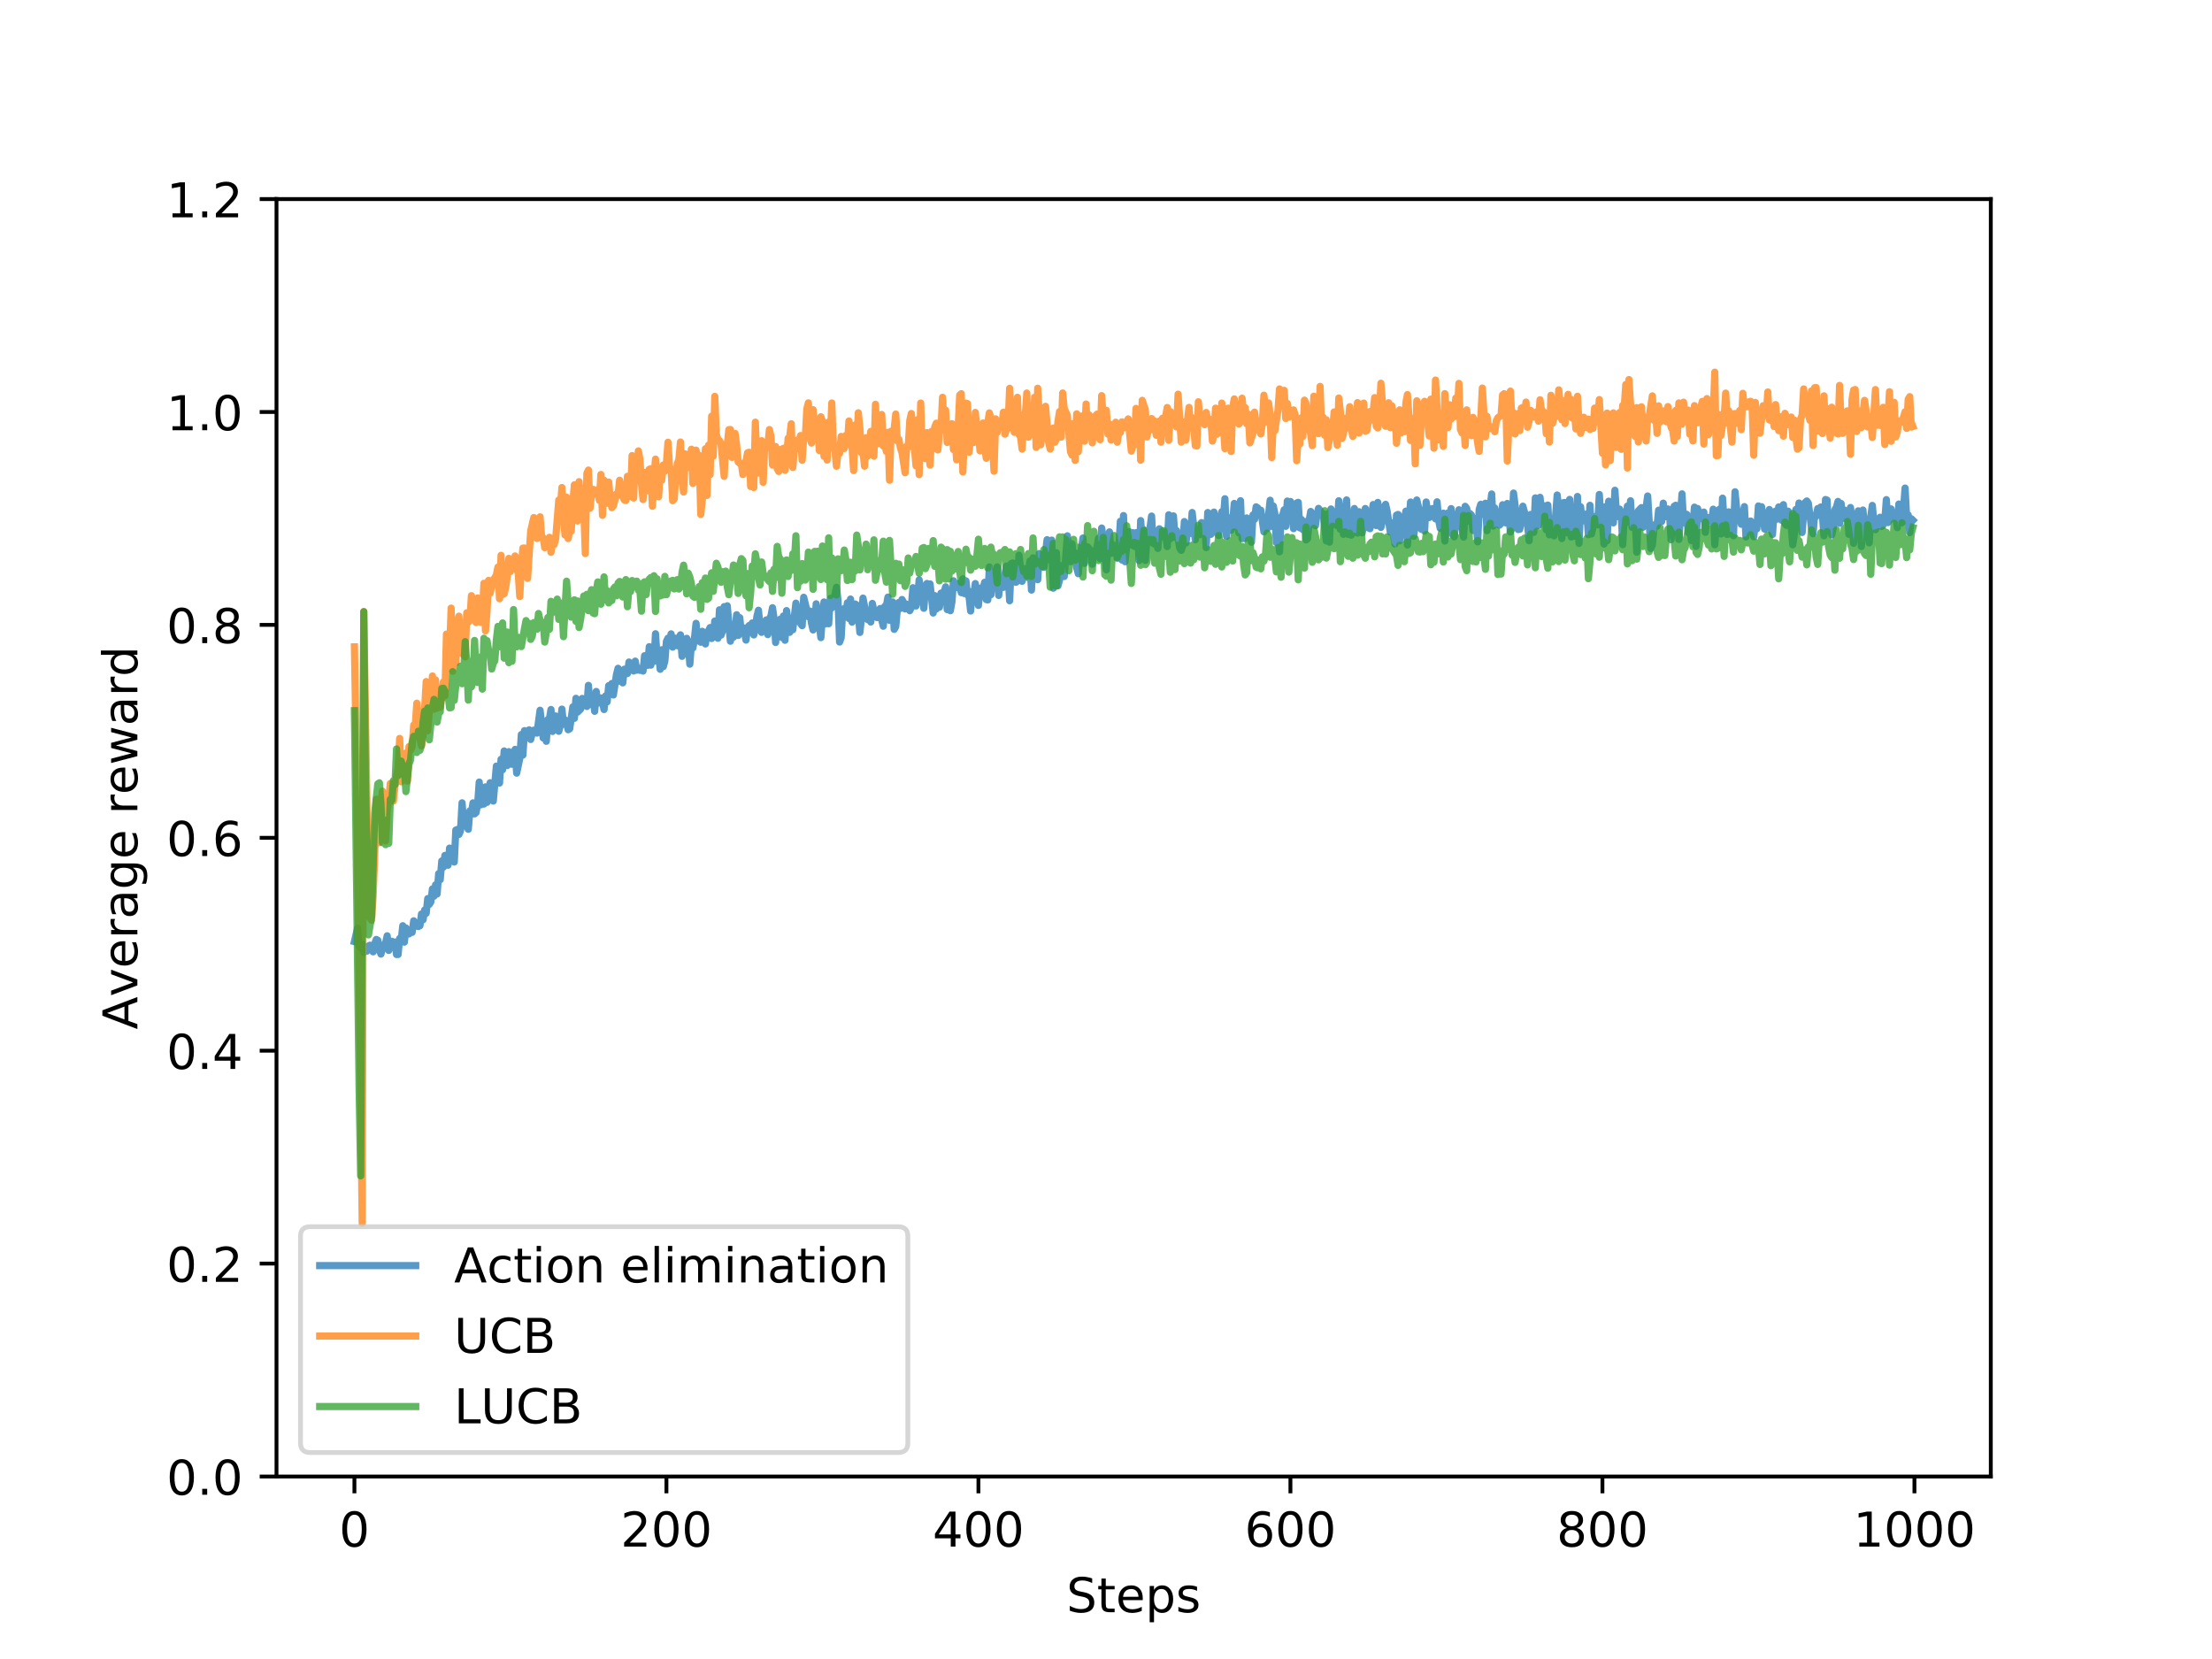 <?xml version="1.0" encoding="utf-8" standalone="no"?>
<!DOCTYPE svg PUBLIC "-//W3C//DTD SVG 1.1//EN"
  "http://www.w3.org/Graphics/SVG/1.1/DTD/svg11.dtd">
<!-- Created with matplotlib (http://matplotlib.org/) -->
<svg height="345.6pt" version="1.1" viewBox="0 0 460.8 345.6" width="460.8pt" xmlns="http://www.w3.org/2000/svg" xmlns:xlink="http://www.w3.org/1999/xlink">
 <defs>
  <style type="text/css">
*{stroke-linecap:butt;stroke-linejoin:round;}
  </style>
 </defs>
 <g id="figure_1">
  <g id="patch_1">
   <path d="M 0 345.6 
L 460.8 345.6 
L 460.8 0 
L 0 0 
z
" style="fill:#ffffff;"/>
  </g>
  <g id="axes_1">
   <g id="patch_2">
    <path d="M 57.6 307.584 
L 414.72 307.584 
L 414.72 41.472 
L 57.6 41.472 
z
" style="fill:#ffffff;"/>
   </g>
   <g id="matplotlib.axis_1">
    <g id="xtick_1">
     <g id="line2d_1">
      <defs>
       <path d="M 0 0 
L 0 3.5 
" id="m447432c47c" style="stroke:#000000;stroke-width:0.8;"/>
      </defs>
      <g>
       <use style="stroke:#000000;stroke-width:0.8;" x="73.833" xlink:href="#m447432c47c" y="307.584"/>
      </g>
     </g>
     <g id="text_1">
      <!-- 0 -->
      <defs>
       <path d="M 31.781 66.406 
Q 24.172 66.406 20.328 58.906 
Q 16.5 51.422 16.5 36.375 
Q 16.5 21.391 20.328 13.891 
Q 24.172 6.391 31.781 6.391 
Q 39.453 6.391 43.281 13.891 
Q 47.125 21.391 47.125 36.375 
Q 47.125 51.422 43.281 58.906 
Q 39.453 66.406 31.781 66.406 
z
M 31.781 74.219 
Q 44.047 74.219 50.516 64.516 
Q 56.984 54.828 56.984 36.375 
Q 56.984 17.969 50.516 8.266 
Q 44.047 -1.422 31.781 -1.422 
Q 19.531 -1.422 13.062 8.266 
Q 6.594 17.969 6.594 36.375 
Q 6.594 54.828 13.062 64.516 
Q 19.531 74.219 31.781 74.219 
z
" id="DejaVuSans-30"/>
      </defs>
      <g transform="translate(70.651 322.182)scale(0.1 -0.1)">
       <use xlink:href="#DejaVuSans-30"/>
      </g>
     </g>
    </g>
    <g id="xtick_2">
     <g id="line2d_2">
      <g>
       <use style="stroke:#000000;stroke-width:0.8;" x="138.829" xlink:href="#m447432c47c" y="307.584"/>
      </g>
     </g>
     <g id="text_2">
      <!-- 200 -->
      <defs>
       <path d="M 19.188 8.297 
L 53.609 8.297 
L 53.609 0 
L 7.328 0 
L 7.328 8.297 
Q 12.938 14.109 22.625 23.891 
Q 32.328 33.688 34.812 36.531 
Q 39.547 41.844 41.422 45.531 
Q 43.312 49.219 43.312 52.781 
Q 43.312 58.594 39.234 62.25 
Q 35.156 65.922 28.609 65.922 
Q 23.969 65.922 18.812 64.312 
Q 13.672 62.703 7.812 59.422 
L 7.812 69.391 
Q 13.766 71.781 18.938 73 
Q 24.125 74.219 28.422 74.219 
Q 39.75 74.219 46.484 68.547 
Q 53.219 62.891 53.219 53.422 
Q 53.219 48.922 51.531 44.891 
Q 49.859 40.875 45.406 35.406 
Q 44.188 33.984 37.641 27.219 
Q 31.109 20.453 19.188 8.297 
z
" id="DejaVuSans-32"/>
      </defs>
      <g transform="translate(129.285 322.182)scale(0.1 -0.1)">
       <use xlink:href="#DejaVuSans-32"/>
       <use x="63.623" xlink:href="#DejaVuSans-30"/>
       <use x="127.246" xlink:href="#DejaVuSans-30"/>
      </g>
     </g>
    </g>
    <g id="xtick_3">
     <g id="line2d_3">
      <g>
       <use style="stroke:#000000;stroke-width:0.8;" x="203.825" xlink:href="#m447432c47c" y="307.584"/>
      </g>
     </g>
     <g id="text_3">
      <!-- 400 -->
      <defs>
       <path d="M 37.797 64.312 
L 12.891 25.391 
L 37.797 25.391 
z
M 35.203 72.906 
L 47.609 72.906 
L 47.609 25.391 
L 58.016 25.391 
L 58.016 17.188 
L 47.609 17.188 
L 47.609 0 
L 37.797 0 
L 37.797 17.188 
L 4.891 17.188 
L 4.891 26.703 
z
" id="DejaVuSans-34"/>
      </defs>
      <g transform="translate(194.281 322.182)scale(0.1 -0.1)">
       <use xlink:href="#DejaVuSans-34"/>
       <use x="63.623" xlink:href="#DejaVuSans-30"/>
       <use x="127.246" xlink:href="#DejaVuSans-30"/>
      </g>
     </g>
    </g>
    <g id="xtick_4">
     <g id="line2d_4">
      <g>
       <use style="stroke:#000000;stroke-width:0.8;" x="268.82" xlink:href="#m447432c47c" y="307.584"/>
      </g>
     </g>
     <g id="text_4">
      <!-- 600 -->
      <defs>
       <path d="M 33.016 40.375 
Q 26.375 40.375 22.484 35.828 
Q 18.609 31.297 18.609 23.391 
Q 18.609 15.531 22.484 10.953 
Q 26.375 6.391 33.016 6.391 
Q 39.656 6.391 43.531 10.953 
Q 47.406 15.531 47.406 23.391 
Q 47.406 31.297 43.531 35.828 
Q 39.656 40.375 33.016 40.375 
z
M 52.594 71.297 
L 52.594 62.312 
Q 48.875 64.062 45.094 64.984 
Q 41.312 65.922 37.594 65.922 
Q 27.828 65.922 22.672 59.328 
Q 17.531 52.734 16.797 39.406 
Q 19.672 43.656 24.016 45.922 
Q 28.375 48.188 33.594 48.188 
Q 44.578 48.188 50.953 41.516 
Q 57.328 34.859 57.328 23.391 
Q 57.328 12.156 50.688 5.359 
Q 44.047 -1.422 33.016 -1.422 
Q 20.359 -1.422 13.672 8.266 
Q 6.984 17.969 6.984 36.375 
Q 6.984 53.656 15.188 63.938 
Q 23.391 74.219 37.203 74.219 
Q 40.922 74.219 44.703 73.484 
Q 48.484 72.75 52.594 71.297 
z
" id="DejaVuSans-36"/>
      </defs>
      <g transform="translate(259.277 322.182)scale(0.1 -0.1)">
       <use xlink:href="#DejaVuSans-36"/>
       <use x="63.623" xlink:href="#DejaVuSans-30"/>
       <use x="127.246" xlink:href="#DejaVuSans-30"/>
      </g>
     </g>
    </g>
    <g id="xtick_5">
     <g id="line2d_5">
      <g>
       <use style="stroke:#000000;stroke-width:0.8;" x="333.816" xlink:href="#m447432c47c" y="307.584"/>
      </g>
     </g>
     <g id="text_5">
      <!-- 800 -->
      <defs>
       <path d="M 31.781 34.625 
Q 24.75 34.625 20.719 30.859 
Q 16.703 27.094 16.703 20.516 
Q 16.703 13.922 20.719 10.156 
Q 24.75 6.391 31.781 6.391 
Q 38.812 6.391 42.859 10.172 
Q 46.922 13.969 46.922 20.516 
Q 46.922 27.094 42.891 30.859 
Q 38.875 34.625 31.781 34.625 
z
M 21.922 38.812 
Q 15.578 40.375 12.031 44.719 
Q 8.5 49.078 8.5 55.328 
Q 8.5 64.062 14.719 69.141 
Q 20.953 74.219 31.781 74.219 
Q 42.672 74.219 48.875 69.141 
Q 55.078 64.062 55.078 55.328 
Q 55.078 49.078 51.531 44.719 
Q 48 40.375 41.703 38.812 
Q 48.828 37.156 52.797 32.312 
Q 56.781 27.484 56.781 20.516 
Q 56.781 9.906 50.312 4.234 
Q 43.844 -1.422 31.781 -1.422 
Q 19.734 -1.422 13.25 4.234 
Q 6.781 9.906 6.781 20.516 
Q 6.781 27.484 10.781 32.312 
Q 14.797 37.156 21.922 38.812 
z
M 18.312 54.391 
Q 18.312 48.734 21.844 45.562 
Q 25.391 42.391 31.781 42.391 
Q 38.141 42.391 41.719 45.562 
Q 45.312 48.734 45.312 54.391 
Q 45.312 60.062 41.719 63.234 
Q 38.141 66.406 31.781 66.406 
Q 25.391 66.406 21.844 63.234 
Q 18.312 60.062 18.312 54.391 
z
" id="DejaVuSans-38"/>
      </defs>
      <g transform="translate(324.273 322.182)scale(0.1 -0.1)">
       <use xlink:href="#DejaVuSans-38"/>
       <use x="63.623" xlink:href="#DejaVuSans-30"/>
       <use x="127.246" xlink:href="#DejaVuSans-30"/>
      </g>
     </g>
    </g>
    <g id="xtick_6">
     <g id="line2d_6">
      <g>
       <use style="stroke:#000000;stroke-width:0.8;" x="398.812" xlink:href="#m447432c47c" y="307.584"/>
      </g>
     </g>
     <g id="text_6">
      <!-- 1000 -->
      <defs>
       <path d="M 12.406 8.297 
L 28.516 8.297 
L 28.516 63.922 
L 10.984 60.406 
L 10.984 69.391 
L 28.422 72.906 
L 38.281 72.906 
L 38.281 8.297 
L 54.391 8.297 
L 54.391 0 
L 12.406 0 
z
" id="DejaVuSans-31"/>
      </defs>
      <g transform="translate(386.087 322.182)scale(0.1 -0.1)">
       <use xlink:href="#DejaVuSans-31"/>
       <use x="63.623" xlink:href="#DejaVuSans-30"/>
       <use x="127.246" xlink:href="#DejaVuSans-30"/>
       <use x="190.869" xlink:href="#DejaVuSans-30"/>
      </g>
     </g>
    </g>
    <g id="text_7">
     <!-- Steps -->
     <defs>
      <path d="M 53.516 70.516 
L 53.516 60.891 
Q 47.906 63.578 42.922 64.891 
Q 37.938 66.219 33.297 66.219 
Q 25.25 66.219 20.875 63.094 
Q 16.5 59.969 16.5 54.203 
Q 16.5 49.359 19.406 46.891 
Q 22.312 44.438 30.422 42.922 
L 36.375 41.703 
Q 47.406 39.594 52.656 34.297 
Q 57.906 29 57.906 20.125 
Q 57.906 9.516 50.797 4.047 
Q 43.703 -1.422 29.984 -1.422 
Q 24.812 -1.422 18.969 -0.25 
Q 13.141 0.922 6.891 3.219 
L 6.891 13.375 
Q 12.891 10.016 18.656 8.297 
Q 24.422 6.594 29.984 6.594 
Q 38.422 6.594 43.016 9.906 
Q 47.609 13.234 47.609 19.391 
Q 47.609 24.75 44.312 27.781 
Q 41.016 30.812 33.5 32.328 
L 27.484 33.5 
Q 16.453 35.688 11.516 40.375 
Q 6.594 45.062 6.594 53.422 
Q 6.594 63.094 13.406 68.656 
Q 20.219 74.219 32.172 74.219 
Q 37.312 74.219 42.625 73.281 
Q 47.953 72.359 53.516 70.516 
z
" id="DejaVuSans-53"/>
      <path d="M 18.312 70.219 
L 18.312 54.688 
L 36.812 54.688 
L 36.812 47.703 
L 18.312 47.703 
L 18.312 18.016 
Q 18.312 11.328 20.141 9.422 
Q 21.969 7.516 27.594 7.516 
L 36.812 7.516 
L 36.812 0 
L 27.594 0 
Q 17.188 0 13.234 3.875 
Q 9.281 7.766 9.281 18.016 
L 9.281 47.703 
L 2.688 47.703 
L 2.688 54.688 
L 9.281 54.688 
L 9.281 70.219 
z
" id="DejaVuSans-74"/>
      <path d="M 56.203 29.594 
L 56.203 25.203 
L 14.891 25.203 
Q 15.484 15.922 20.484 11.062 
Q 25.484 6.203 34.422 6.203 
Q 39.594 6.203 44.453 7.469 
Q 49.312 8.734 54.109 11.281 
L 54.109 2.781 
Q 49.266 0.734 44.188 -0.344 
Q 39.109 -1.422 33.891 -1.422 
Q 20.797 -1.422 13.156 6.188 
Q 5.516 13.812 5.516 26.812 
Q 5.516 40.234 12.766 48.109 
Q 20.016 56 32.328 56 
Q 43.359 56 49.781 48.891 
Q 56.203 41.797 56.203 29.594 
z
M 47.219 32.234 
Q 47.125 39.594 43.094 43.984 
Q 39.062 48.391 32.422 48.391 
Q 24.906 48.391 20.391 44.141 
Q 15.875 39.891 15.188 32.172 
z
" id="DejaVuSans-65"/>
      <path d="M 18.109 8.203 
L 18.109 -20.797 
L 9.078 -20.797 
L 9.078 54.688 
L 18.109 54.688 
L 18.109 46.391 
Q 20.953 51.266 25.266 53.625 
Q 29.594 56 35.594 56 
Q 45.562 56 51.781 48.094 
Q 58.016 40.188 58.016 27.297 
Q 58.016 14.406 51.781 6.484 
Q 45.562 -1.422 35.594 -1.422 
Q 29.594 -1.422 25.266 0.953 
Q 20.953 3.328 18.109 8.203 
z
M 48.688 27.297 
Q 48.688 37.203 44.609 42.844 
Q 40.531 48.484 33.406 48.484 
Q 26.266 48.484 22.188 42.844 
Q 18.109 37.203 18.109 27.297 
Q 18.109 17.391 22.188 11.75 
Q 26.266 6.109 33.406 6.109 
Q 40.531 6.109 44.609 11.75 
Q 48.688 17.391 48.688 27.297 
z
" id="DejaVuSans-70"/>
      <path d="M 44.281 53.078 
L 44.281 44.578 
Q 40.484 46.531 36.375 47.5 
Q 32.281 48.484 27.875 48.484 
Q 21.188 48.484 17.844 46.438 
Q 14.5 44.391 14.5 40.281 
Q 14.5 37.156 16.891 35.375 
Q 19.281 33.594 26.516 31.984 
L 29.594 31.297 
Q 39.156 29.25 43.188 25.516 
Q 47.219 21.781 47.219 15.094 
Q 47.219 7.469 41.188 3.016 
Q 35.156 -1.422 24.609 -1.422 
Q 20.219 -1.422 15.453 -0.562 
Q 10.688 0.297 5.422 2 
L 5.422 11.281 
Q 10.406 8.688 15.234 7.391 
Q 20.062 6.109 24.812 6.109 
Q 31.156 6.109 34.562 8.281 
Q 37.984 10.453 37.984 14.406 
Q 37.984 18.062 35.516 20.016 
Q 33.062 21.969 24.703 23.781 
L 21.578 24.516 
Q 13.234 26.266 9.516 29.906 
Q 5.812 33.547 5.812 39.891 
Q 5.812 47.609 11.281 51.797 
Q 16.75 56 26.812 56 
Q 31.781 56 36.172 55.266 
Q 40.578 54.547 44.281 53.078 
z
" id="DejaVuSans-73"/>
     </defs>
     <g transform="translate(222.17 335.861)scale(0.1 -0.1)">
      <use xlink:href="#DejaVuSans-53"/>
      <use x="63.477" xlink:href="#DejaVuSans-74"/>
      <use x="102.686" xlink:href="#DejaVuSans-65"/>
      <use x="164.209" xlink:href="#DejaVuSans-70"/>
      <use x="227.686" xlink:href="#DejaVuSans-73"/>
     </g>
    </g>
   </g>
   <g id="matplotlib.axis_2">
    <g id="ytick_1">
     <g id="line2d_7">
      <defs>
       <path d="M 0 0 
L -3.5 0 
" id="m2d4c716bfd" style="stroke:#000000;stroke-width:0.8;"/>
      </defs>
      <g>
       <use style="stroke:#000000;stroke-width:0.8;" x="57.6" xlink:href="#m2d4c716bfd" y="307.584"/>
      </g>
     </g>
     <g id="text_8">
      <!-- 0.0 -->
      <defs>
       <path d="M 10.688 12.406 
L 21 12.406 
L 21 0 
L 10.688 0 
z
" id="DejaVuSans-2e"/>
      </defs>
      <g transform="translate(34.697 311.383)scale(0.1 -0.1)">
       <use xlink:href="#DejaVuSans-30"/>
       <use x="63.623" xlink:href="#DejaVuSans-2e"/>
       <use x="95.41" xlink:href="#DejaVuSans-30"/>
      </g>
     </g>
    </g>
    <g id="ytick_2">
     <g id="line2d_8">
      <g>
       <use style="stroke:#000000;stroke-width:0.8;" x="57.6" xlink:href="#m2d4c716bfd" y="263.232"/>
      </g>
     </g>
     <g id="text_9">
      <!-- 0.2 -->
      <g transform="translate(34.697 267.031)scale(0.1 -0.1)">
       <use xlink:href="#DejaVuSans-30"/>
       <use x="63.623" xlink:href="#DejaVuSans-2e"/>
       <use x="95.41" xlink:href="#DejaVuSans-32"/>
      </g>
     </g>
    </g>
    <g id="ytick_3">
     <g id="line2d_9">
      <g>
       <use style="stroke:#000000;stroke-width:0.8;" x="57.6" xlink:href="#m2d4c716bfd" y="218.88"/>
      </g>
     </g>
     <g id="text_10">
      <!-- 0.4 -->
      <g transform="translate(34.697 222.679)scale(0.1 -0.1)">
       <use xlink:href="#DejaVuSans-30"/>
       <use x="63.623" xlink:href="#DejaVuSans-2e"/>
       <use x="95.41" xlink:href="#DejaVuSans-34"/>
      </g>
     </g>
    </g>
    <g id="ytick_4">
     <g id="line2d_10">
      <g>
       <use style="stroke:#000000;stroke-width:0.8;" x="57.6" xlink:href="#m2d4c716bfd" y="174.528"/>
      </g>
     </g>
     <g id="text_11">
      <!-- 0.6 -->
      <g transform="translate(34.697 178.327)scale(0.1 -0.1)">
       <use xlink:href="#DejaVuSans-30"/>
       <use x="63.623" xlink:href="#DejaVuSans-2e"/>
       <use x="95.41" xlink:href="#DejaVuSans-36"/>
      </g>
     </g>
    </g>
    <g id="ytick_5">
     <g id="line2d_11">
      <g>
       <use style="stroke:#000000;stroke-width:0.8;" x="57.6" xlink:href="#m2d4c716bfd" y="130.176"/>
      </g>
     </g>
     <g id="text_12">
      <!-- 0.8 -->
      <g transform="translate(34.697 133.975)scale(0.1 -0.1)">
       <use xlink:href="#DejaVuSans-30"/>
       <use x="63.623" xlink:href="#DejaVuSans-2e"/>
       <use x="95.41" xlink:href="#DejaVuSans-38"/>
      </g>
     </g>
    </g>
    <g id="ytick_6">
     <g id="line2d_12">
      <g>
       <use style="stroke:#000000;stroke-width:0.8;" x="57.6" xlink:href="#m2d4c716bfd" y="85.824"/>
      </g>
     </g>
     <g id="text_13">
      <!-- 1.0 -->
      <g transform="translate(34.697 89.623)scale(0.1 -0.1)">
       <use xlink:href="#DejaVuSans-31"/>
       <use x="63.623" xlink:href="#DejaVuSans-2e"/>
       <use x="95.41" xlink:href="#DejaVuSans-30"/>
      </g>
     </g>
    </g>
    <g id="ytick_7">
     <g id="line2d_13">
      <g>
       <use style="stroke:#000000;stroke-width:0.8;" x="57.6" xlink:href="#m2d4c716bfd" y="41.472"/>
      </g>
     </g>
     <g id="text_14">
      <!-- 1.2 -->
      <g transform="translate(34.697 45.271)scale(0.1 -0.1)">
       <use xlink:href="#DejaVuSans-31"/>
       <use x="63.623" xlink:href="#DejaVuSans-2e"/>
       <use x="95.41" xlink:href="#DejaVuSans-32"/>
      </g>
     </g>
    </g>
    <g id="text_15">
     <!-- Average reward -->
     <defs>
      <path d="M 34.188 63.188 
L 20.797 26.906 
L 47.609 26.906 
z
M 28.609 72.906 
L 39.797 72.906 
L 67.578 0 
L 57.328 0 
L 50.688 18.703 
L 17.828 18.703 
L 11.188 0 
L 0.781 0 
z
" id="DejaVuSans-41"/>
      <path d="M 2.984 54.688 
L 12.5 54.688 
L 29.594 8.797 
L 46.688 54.688 
L 56.203 54.688 
L 35.688 0 
L 23.484 0 
z
" id="DejaVuSans-76"/>
      <path d="M 41.109 46.297 
Q 39.594 47.172 37.812 47.578 
Q 36.031 48 33.891 48 
Q 26.266 48 22.188 43.047 
Q 18.109 38.094 18.109 28.812 
L 18.109 0 
L 9.078 0 
L 9.078 54.688 
L 18.109 54.688 
L 18.109 46.188 
Q 20.953 51.172 25.484 53.578 
Q 30.031 56 36.531 56 
Q 37.453 56 38.578 55.875 
Q 39.703 55.766 41.062 55.516 
z
" id="DejaVuSans-72"/>
      <path d="M 34.281 27.484 
Q 23.391 27.484 19.188 25 
Q 14.984 22.516 14.984 16.5 
Q 14.984 11.719 18.141 8.906 
Q 21.297 6.109 26.703 6.109 
Q 34.188 6.109 38.703 11.406 
Q 43.219 16.703 43.219 25.484 
L 43.219 27.484 
z
M 52.203 31.203 
L 52.203 0 
L 43.219 0 
L 43.219 8.297 
Q 40.141 3.328 35.547 0.953 
Q 30.953 -1.422 24.312 -1.422 
Q 15.922 -1.422 10.953 3.297 
Q 6 8.016 6 15.922 
Q 6 25.141 12.172 29.828 
Q 18.359 34.516 30.609 34.516 
L 43.219 34.516 
L 43.219 35.406 
Q 43.219 41.609 39.141 45 
Q 35.062 48.391 27.688 48.391 
Q 23 48.391 18.547 47.266 
Q 14.109 46.141 10.016 43.891 
L 10.016 52.203 
Q 14.938 54.109 19.578 55.047 
Q 24.219 56 28.609 56 
Q 40.484 56 46.344 49.844 
Q 52.203 43.703 52.203 31.203 
z
" id="DejaVuSans-61"/>
      <path d="M 45.406 27.984 
Q 45.406 37.75 41.375 43.109 
Q 37.359 48.484 30.078 48.484 
Q 22.859 48.484 18.828 43.109 
Q 14.797 37.75 14.797 27.984 
Q 14.797 18.266 18.828 12.891 
Q 22.859 7.516 30.078 7.516 
Q 37.359 7.516 41.375 12.891 
Q 45.406 18.266 45.406 27.984 
z
M 54.391 6.781 
Q 54.391 -7.172 48.188 -13.984 
Q 42 -20.797 29.203 -20.797 
Q 24.469 -20.797 20.266 -20.094 
Q 16.062 -19.391 12.109 -17.922 
L 12.109 -9.188 
Q 16.062 -11.328 19.922 -12.344 
Q 23.781 -13.375 27.781 -13.375 
Q 36.625 -13.375 41.016 -8.766 
Q 45.406 -4.156 45.406 5.172 
L 45.406 9.625 
Q 42.625 4.781 38.281 2.391 
Q 33.938 0 27.875 0 
Q 17.828 0 11.672 7.656 
Q 5.516 15.328 5.516 27.984 
Q 5.516 40.672 11.672 48.328 
Q 17.828 56 27.875 56 
Q 33.938 56 38.281 53.609 
Q 42.625 51.219 45.406 46.391 
L 45.406 54.688 
L 54.391 54.688 
z
" id="DejaVuSans-67"/>
      <path id="DejaVuSans-20"/>
      <path d="M 4.203 54.688 
L 13.188 54.688 
L 24.422 12.016 
L 35.594 54.688 
L 46.188 54.688 
L 57.422 12.016 
L 68.609 54.688 
L 77.594 54.688 
L 63.281 0 
L 52.688 0 
L 40.922 44.828 
L 29.109 0 
L 18.5 0 
z
" id="DejaVuSans-77"/>
      <path d="M 45.406 46.391 
L 45.406 75.984 
L 54.391 75.984 
L 54.391 0 
L 45.406 0 
L 45.406 8.203 
Q 42.578 3.328 38.25 0.953 
Q 33.938 -1.422 27.875 -1.422 
Q 17.969 -1.422 11.734 6.484 
Q 5.516 14.406 5.516 27.297 
Q 5.516 40.188 11.734 48.094 
Q 17.969 56 27.875 56 
Q 33.938 56 38.25 53.625 
Q 42.578 51.266 45.406 46.391 
z
M 14.797 27.297 
Q 14.797 17.391 18.875 11.75 
Q 22.953 6.109 30.078 6.109 
Q 37.203 6.109 41.297 11.75 
Q 45.406 17.391 45.406 27.297 
Q 45.406 37.203 41.297 42.844 
Q 37.203 48.484 30.078 48.484 
Q 22.953 48.484 18.875 42.844 
Q 14.797 37.203 14.797 27.297 
z
" id="DejaVuSans-64"/>
     </defs>
     <g transform="translate(28.617 214.452)rotate(-90)scale(0.1 -0.1)">
      <use xlink:href="#DejaVuSans-41"/>
      <use x="68.33" xlink:href="#DejaVuSans-76"/>
      <use x="127.51" xlink:href="#DejaVuSans-65"/>
      <use x="189.033" xlink:href="#DejaVuSans-72"/>
      <use x="230.146" xlink:href="#DejaVuSans-61"/>
      <use x="291.426" xlink:href="#DejaVuSans-67"/>
      <use x="354.902" xlink:href="#DejaVuSans-65"/>
      <use x="416.426" xlink:href="#DejaVuSans-20"/>
      <use x="448.213" xlink:href="#DejaVuSans-72"/>
      <use x="489.295" xlink:href="#DejaVuSans-65"/>
      <use x="550.818" xlink:href="#DejaVuSans-77"/>
      <use x="632.605" xlink:href="#DejaVuSans-61"/>
      <use x="693.885" xlink:href="#DejaVuSans-72"/>
      <use x="734.982" xlink:href="#DejaVuSans-64"/>
     </g>
    </g>
   </g>
   <g id="line2d_14">
    <path clip-path="url(#pf13a27d93f)" d="M 73.833 196.139 
L 74.483 193.351 
L 74.808 197.039 
L 75.133 197.472 
L 75.458 196.672 
L 75.783 198.404 
L 76.108 197.304 
L 76.433 198.135 
L 76.758 197.07 
L 77.083 196.905 
L 77.408 197.313 
L 77.732 198.284 
L 78.057 196.626 
L 78.382 195.704 
L 78.707 195.879 
L 79.032 197.854 
L 79.357 198.749 
L 79.682 197.494 
L 80.007 196.798 
L 80.332 196.407 
L 80.657 194.947 
L 80.982 197.992 
L 81.307 196.584 
L 81.632 196.084 
L 81.957 196.465 
L 82.282 196.23 
L 82.607 198.837 
L 82.932 198.835 
L 83.257 195.505 
L 83.582 195.883 
L 83.907 192.848 
L 84.232 196.266 
L 84.557 193.313 
L 84.882 194.569 
L 85.207 194.549 
L 85.532 194.128 
L 85.857 194.224 
L 86.182 191.822 
L 86.507 192.573 
L 86.832 192.915 
L 87.157 193.007 
L 87.482 192.843 
L 87.807 190.406 
L 88.132 191.604 
L 88.457 189.576 
L 88.782 190.241 
L 89.107 187.192 
L 89.432 188.395 
L 89.757 187.874 
L 90.082 185.182 
L 90.407 186.696 
L 90.732 184.345 
L 91.057 186.244 
L 91.382 181.999 
L 91.707 183.243 
L 92.032 179.362 
L 92.357 180.64 
L 92.682 178.197 
L 93.007 179.945 
L 93.331 180.239 
L 93.656 176.678 
L 93.981 179.428 
L 94.306 177.154 
L 94.631 179.571 
L 94.956 172.929 
L 95.281 172.795 
L 95.606 173.828 
L 95.931 173.082 
L 96.256 167.243 
L 96.581 171.366 
L 96.906 172.044 
L 97.231 172.136 
L 97.556 172.752 
L 97.881 168.914 
L 98.206 169.624 
L 98.531 167.254 
L 98.856 169.547 
L 99.181 169.256 
L 99.506 167.423 
L 99.831 162.924 
L 100.156 167.662 
L 100.481 166.581 
L 100.806 167.499 
L 101.131 163.922 
L 101.456 167.142 
L 102.106 163.061 
L 102.431 164.088 
L 102.756 166.873 
L 103.406 159.594 
L 103.731 162.067 
L 104.056 163.12 
L 104.381 158.176 
L 104.706 160.341 
L 105.031 156.44 
L 105.356 158.545 
L 105.681 159.471 
L 106.006 156.578 
L 106.656 159.203 
L 106.981 157.108 
L 107.306 156.111 
L 107.631 161.049 
L 108.281 157.984 
L 108.606 153.02 
L 108.931 157.3 
L 109.255 152.205 
L 109.58 153.31 
L 110.23 152.041 
L 110.555 154.049 
L 110.88 152.715 
L 111.205 152.109 
L 111.53 152.142 
L 111.855 152.722 
L 112.505 147.96 
L 113.155 153.727 
L 113.48 150.36 
L 113.805 154.426 
L 114.13 149.899 
L 114.455 149.736 
L 114.78 147.802 
L 115.105 152.375 
L 115.43 149.537 
L 115.755 149.15 
L 116.405 152.342 
L 116.73 151.114 
L 117.055 147.721 
L 117.38 150.879 
L 117.705 149.969 
L 118.03 150.425 
L 118.355 152.013 
L 118.68 151.816 
L 119.33 147.262 
L 119.655 149.647 
L 119.98 145.473 
L 120.305 148.353 
L 120.955 147.714 
L 121.28 145.503 
L 121.605 146.75 
L 122.255 147.165 
L 122.58 142.771 
L 122.905 146.757 
L 123.23 146.729 
L 123.555 145.329 
L 123.88 148.179 
L 124.205 144.043 
L 124.53 146.484 
L 124.855 146.281 
L 125.179 145.401 
L 125.504 146.3 
L 125.829 147.808 
L 126.154 144.97 
L 126.479 146.212 
L 126.804 142.835 
L 127.129 144.039 
L 127.454 142.388 
L 127.779 144.774 
L 128.429 140.466 
L 128.754 139.22 
L 129.079 141.902 
L 129.404 141.814 
L 129.729 142.251 
L 130.054 139.412 
L 130.379 140.264 
L 130.704 140.309 
L 131.029 137.915 
L 131.354 139.351 
L 131.679 138.406 
L 132.004 139.78 
L 132.329 137.724 
L 132.654 139.613 
L 132.979 139.181 
L 133.304 139.639 
L 133.629 139.565 
L 133.954 139.795 
L 134.279 136.598 
L 134.604 138.243 
L 134.929 138.6 
L 135.254 134.719 
L 135.579 138.566 
L 135.904 135.589 
L 136.229 137.775 
L 136.554 132.022 
L 136.879 136.885 
L 137.204 136.355 
L 137.529 139.428 
L 137.854 135.366 
L 138.179 138.874 
L 138.504 137.69 
L 138.829 133.602 
L 139.154 132.943 
L 139.479 133.475 
L 139.804 132.049 
L 140.129 134.81 
L 140.454 132.906 
L 140.779 134.101 
L 141.103 134.515 
L 141.428 132.781 
L 141.753 132.254 
L 142.078 136.723 
L 142.403 136.129 
L 143.053 132.978 
L 143.378 133.8 
L 143.703 138.351 
L 144.028 134.202 
L 144.353 134.968 
L 144.678 132.848 
L 145.003 129.855 
L 145.328 133.508 
L 145.653 133.189 
L 145.978 133.789 
L 146.303 131.515 
L 146.953 134.146 
L 147.278 131.758 
L 147.603 131.399 
L 147.928 130.734 
L 148.253 133.013 
L 148.578 132.67 
L 148.903 129.377 
L 149.228 131.618 
L 149.553 132.962 
L 149.878 127.029 
L 150.203 132.313 
L 150.528 131.462 
L 150.853 126.382 
L 151.178 130.499 
L 151.503 126.199 
L 152.153 133.576 
L 152.478 132.041 
L 152.803 132.729 
L 153.128 131.305 
L 153.453 128.064 
L 153.778 132.377 
L 154.103 128.665 
L 154.428 131.8 
L 154.753 130.742 
L 155.078 131.651 
L 155.403 133.343 
L 155.728 130.741 
L 156.053 130.316 
L 156.378 131.472 
L 156.703 129.778 
L 157.027 132.267 
L 157.352 131.033 
L 157.677 128.41 
L 158.002 127.131 
L 158.327 130.325 
L 158.652 131.73 
L 158.977 130.076 
L 159.302 131.218 
L 159.627 129.147 
L 159.952 132.198 
L 160.277 128.907 
L 160.602 128.344 
L 160.927 126.599 
L 161.252 128.878 
L 161.577 133.841 
L 161.902 130.076 
L 162.227 132.026 
L 162.552 128.98 
L 162.877 132.798 
L 163.202 128.32 
L 163.527 133.377 
L 163.852 127.199 
L 164.502 131.729 
L 164.827 129.854 
L 165.152 131.194 
L 165.802 125.649 
L 166.127 128.959 
L 166.452 128.884 
L 166.777 129.891 
L 167.102 130.337 
L 167.427 124.429 
L 168.402 128.493 
L 168.727 127.291 
L 169.052 129.854 
L 169.377 131.23 
L 169.702 130.744 
L 170.027 125.783 
L 170.352 128.811 
L 170.677 130.142 
L 171.002 132.828 
L 171.327 128.311 
L 171.652 125.4 
L 171.977 129.959 
L 172.302 129.594 
L 172.627 129.933 
L 172.951 124.673 
L 173.276 126.634 
L 173.926 123.897 
L 174.251 122.345 
L 174.576 125.052 
L 174.901 133.747 
L 175.226 132.862 
L 175.551 127.002 
L 175.876 126.778 
L 176.201 128.001 
L 176.526 125.575 
L 176.851 128.843 
L 177.176 124.794 
L 177.501 129.597 
L 177.826 127.084 
L 178.151 125.824 
L 178.476 126.055 
L 178.801 127.831 
L 179.126 131.745 
L 179.451 128.774 
L 179.776 124.598 
L 180.426 128.022 
L 180.751 129.081 
L 181.076 127.963 
L 181.401 129.573 
L 181.726 125.704 
L 182.051 127.285 
L 182.376 127.193 
L 182.701 128.658 
L 183.026 128.622 
L 183.351 126.768 
L 183.676 129.106 
L 184.001 130.453 
L 184.326 126.301 
L 184.651 126.183 
L 184.976 124.39 
L 185.301 129.227 
L 185.626 128.079 
L 185.951 125.395 
L 186.276 131.103 
L 186.601 130.539 
L 186.926 126.975 
L 187.251 125.5 
L 187.576 126.748 
L 187.901 124.888 
L 188.226 125.47 
L 188.55 126.85 
L 188.875 125.88 
L 189.2 126.045 
L 189.525 127.216 
L 189.85 126.528 
L 190.175 122.437 
L 190.825 126.237 
L 191.15 124.536 
L 191.475 120.802 
L 191.8 122.652 
L 192.125 122.703 
L 192.45 126.711 
L 192.775 122.635 
L 193.1 121.549 
L 193.425 123.656 
L 193.75 121.641 
L 194.4 127.702 
L 194.725 124.081 
L 195.05 126.868 
L 195.375 124.666 
L 195.7 126.486 
L 196.025 123.557 
L 196.35 124.868 
L 196.675 123.257 
L 197 122.252 
L 197.325 126.991 
L 197.65 126.809 
L 197.975 127.221 
L 198.3 125.412 
L 198.625 120.987 
L 198.95 122.319 
L 199.275 122.402 
L 199.6 121.559 
L 199.925 122.019 
L 200.25 123.465 
L 200.575 120.591 
L 200.9 123.65 
L 201.225 121 
L 201.55 123.892 
L 201.875 124.307 
L 202.2 127.286 
L 202.525 123.208 
L 202.85 124.174 
L 203.175 121.566 
L 203.5 123.193 
L 203.825 126.119 
L 204.15 122.538 
L 204.474 123.174 
L 204.799 122.465 
L 205.124 121.3 
L 205.449 124.898 
L 205.774 124.975 
L 206.099 118.105 
L 206.424 123.888 
L 206.749 120.369 
L 207.074 119.049 
L 207.399 120.29 
L 207.724 118.099 
L 208.049 124.037 
L 208.374 120.936 
L 208.699 120.6 
L 209.024 122.356 
L 209.349 119.554 
L 209.674 117.92 
L 209.999 119.534 
L 210.324 125.145 
L 210.649 117.409 
L 210.974 117.281 
L 211.624 121.302 
L 211.949 121.047 
L 212.274 115.667 
L 212.924 121.1 
L 213.249 118.661 
L 213.574 118.453 
L 213.899 120.279 
L 214.224 119.53 
L 214.549 116.873 
L 214.874 122.92 
L 215.199 116.212 
L 215.524 119.526 
L 215.849 117.604 
L 216.174 120.755 
L 216.499 115.322 
L 216.824 115.736 
L 217.474 118.182 
L 218.124 112.433 
L 218.449 115.528 
L 218.774 116.668 
L 219.099 112.517 
L 219.424 122.53 
L 219.749 116.045 
L 220.074 115.153 
L 220.398 122.013 
L 220.723 120.834 
L 221.048 117.836 
L 221.373 118.561 
L 221.698 120.097 
L 222.348 111.623 
L 222.673 116.001 
L 222.998 117.005 
L 223.323 113.297 
L 223.648 116.715 
L 223.973 115.191 
L 224.298 118.252 
L 224.623 119.511 
L 224.948 115.819 
L 225.273 114.399 
L 225.598 112.08 
L 225.923 117.354 
L 226.573 113.935 
L 226.898 114.309 
L 227.548 117.534 
L 227.873 114.856 
L 228.198 114.766 
L 228.523 114.039 
L 228.848 112.118 
L 229.173 116.387 
L 229.498 110.003 
L 230.148 114.429 
L 230.473 118.71 
L 230.798 112.342 
L 231.123 110.802 
L 231.448 115.264 
L 231.773 113.44 
L 232.098 114.12 
L 232.423 114.425 
L 232.748 116.276 
L 233.073 113.997 
L 233.398 108.593 
L 233.723 116.658 
L 234.048 107.404 
L 234.373 117.013 
L 235.023 110.721 
L 235.348 110.822 
L 235.673 113.512 
L 235.998 110.973 
L 236.322 113.816 
L 236.647 110.98 
L 236.972 110.943 
L 237.297 116.775 
L 237.622 108.447 
L 237.947 112.614 
L 238.272 110.357 
L 238.597 116.739 
L 238.922 112.266 
L 239.247 111.421 
L 239.572 109.943 
L 239.897 107.504 
L 240.222 113.196 
L 240.547 113.363 
L 240.872 112.159 
L 241.197 114.25 
L 241.522 110.157 
L 241.847 110.522 
L 242.497 111.868 
L 242.822 111.056 
L 243.147 113.864 
L 243.472 107.242 
L 243.797 112.235 
L 244.447 107.468 
L 244.772 111.927 
L 245.097 110.54 
L 245.422 112.066 
L 245.747 114.145 
L 246.072 114.646 
L 246.397 113.655 
L 246.722 108.65 
L 247.047 113.12 
L 247.372 110.649 
L 248.022 111.108 
L 248.347 106.761 
L 248.997 112.442 
L 249.322 110.558 
L 249.647 110.548 
L 249.972 111.379 
L 250.297 108.871 
L 250.622 111.193 
L 250.947 109 
L 251.272 114.081 
L 251.597 106.768 
L 251.922 110.587 
L 252.246 111.317 
L 252.571 110.94 
L 252.896 106.676 
L 253.221 109.41 
L 253.871 111.57 
L 254.196 108.211 
L 254.521 106.6 
L 254.846 108.267 
L 255.171 103.899 
L 255.496 111.724 
L 255.821 107.81 
L 256.146 109.785 
L 256.471 110.454 
L 256.796 108.581 
L 257.121 104.875 
L 257.446 109.197 
L 257.771 108.434 
L 258.096 111.033 
L 258.421 104.311 
L 258.746 112.213 
L 259.071 108.912 
L 259.396 112.187 
L 259.721 107.897 
L 260.046 108.153 
L 260.696 112.96 
L 261.021 107.264 
L 261.346 108.181 
L 261.671 105.586 
L 261.996 105.801 
L 262.321 106.709 
L 262.646 106.286 
L 263.296 110.782 
L 263.621 109.456 
L 263.946 110.182 
L 264.596 104.213 
L 264.921 109.646 
L 265.246 105.409 
L 265.571 106.981 
L 265.896 113.031 
L 266.221 110.755 
L 266.546 114.957 
L 266.871 107.727 
L 267.196 107.383 
L 267.521 106.195 
L 267.846 109.645 
L 268.17 104.381 
L 268.495 106.115 
L 268.82 104.469 
L 269.145 106.439 
L 269.47 110.127 
L 270.12 104.785 
L 270.445 104.651 
L 270.77 109.965 
L 271.095 108.206 
L 271.42 110.327 
L 271.745 108.632 
L 272.07 112.473 
L 272.395 112.199 
L 272.72 108.418 
L 273.045 106.549 
L 273.37 109.182 
L 273.695 107.309 
L 274.02 109.518 
L 274.345 107.191 
L 274.67 105.904 
L 274.995 106.322 
L 275.32 106.984 
L 275.645 107.018 
L 276.295 112.689 
L 276.62 107.012 
L 276.945 112.941 
L 277.27 106.029 
L 277.595 106.974 
L 277.92 109.262 
L 278.245 107.096 
L 278.57 109.531 
L 278.895 104.319 
L 279.22 110.266 
L 279.545 106.163 
L 279.87 111.31 
L 280.195 106.933 
L 280.52 104.139 
L 280.845 111.317 
L 281.17 107.68 
L 281.495 111.487 
L 281.82 109.835 
L 282.145 105.933 
L 282.795 111.051 
L 283.12 106.596 
L 283.445 110.781 
L 283.769 110.998 
L 284.094 109.266 
L 284.419 105.929 
L 284.744 106.968 
L 285.069 109.968 
L 285.394 110.135 
L 286.044 105.108 
L 286.369 106.858 
L 286.694 109.484 
L 287.019 104.663 
L 287.344 108.373 
L 287.669 109.873 
L 287.994 108.37 
L 288.319 105.634 
L 288.644 105.07 
L 288.969 106.521 
L 289.619 110.838 
L 289.944 108.924 
L 290.594 113.341 
L 290.919 107.31 
L 291.244 107.171 
L 291.569 112.666 
L 291.894 107.755 
L 292.219 110.123 
L 292.869 106.473 
L 293.194 113.533 
L 293.844 104.592 
L 294.494 111.701 
L 294.819 109.406 
L 295.144 104.158 
L 295.794 106.92 
L 296.119 110.279 
L 296.444 110.232 
L 296.769 110.626 
L 297.094 104.575 
L 297.419 106.858 
L 297.744 107.81 
L 298.069 106.063 
L 298.394 105.959 
L 298.719 106.147 
L 299.044 108.086 
L 299.369 104.534 
L 299.693 108.325 
L 300.018 110.047 
L 300.343 109.652 
L 300.668 106.903 
L 300.993 112.714 
L 301.318 107.451 
L 301.643 106.848 
L 301.968 109.34 
L 302.293 105.951 
L 302.618 111.378 
L 302.943 111.835 
L 303.268 108.98 
L 303.593 107.866 
L 303.918 106.191 
L 304.243 107.764 
L 304.893 111.886 
L 305.218 105.477 
L 305.543 105.919 
L 305.868 108.503 
L 306.193 106.964 
L 306.518 107.296 
L 306.843 110.51 
L 307.168 108.1 
L 307.493 107.987 
L 307.818 112.878 
L 308.143 106.142 
L 308.468 105.061 
L 308.793 106.986 
L 309.118 107.157 
L 309.443 104.837 
L 309.768 110.545 
L 310.743 102.907 
L 311.068 109.591 
L 311.393 105.82 
L 311.718 107.391 
L 312.368 109.408 
L 312.693 109.052 
L 313.018 105.143 
L 313.343 105.433 
L 313.668 108.919 
L 313.993 104.887 
L 314.318 107.286 
L 314.643 110.831 
L 314.968 110.006 
L 315.293 102.716 
L 316.267 110.307 
L 316.592 110.252 
L 316.917 108.508 
L 317.242 105.451 
L 317.567 106.63 
L 317.892 108.322 
L 318.217 109.242 
L 318.542 112.65 
L 318.867 107.167 
L 319.192 107.933 
L 319.517 110.909 
L 319.842 103.722 
L 320.167 107.676 
L 320.492 109.465 
L 320.817 103.604 
L 321.142 106.755 
L 321.467 106.927 
L 321.792 105.361 
L 322.117 110.365 
L 322.442 105.219 
L 322.767 111.415 
L 323.417 108.798 
L 323.742 111.621 
L 324.392 103.121 
L 325.367 112.184 
L 325.692 104.712 
L 326.017 104.678 
L 326.342 110.996 
L 326.667 109.86 
L 326.992 104.034 
L 327.317 111.875 
L 327.642 105.662 
L 327.967 111.708 
L 328.292 109.838 
L 328.617 103.424 
L 328.942 113.188 
L 329.267 105.573 
L 329.592 108.556 
L 329.917 107.108 
L 330.242 107.33 
L 330.567 107.051 
L 330.892 111.388 
L 331.217 105.262 
L 331.541 111.227 
L 332.191 108.199 
L 332.516 107.507 
L 332.841 109.339 
L 333.166 103.005 
L 333.491 108.217 
L 333.816 108.863 
L 334.141 113.336 
L 334.466 105.544 
L 334.791 112.638 
L 335.116 104.41 
L 335.441 106.12 
L 335.766 106.266 
L 336.091 108.92 
L 336.416 102.134 
L 336.741 106.974 
L 337.066 107.622 
L 337.391 106.049 
L 337.716 106.71 
L 338.041 113.46 
L 338.366 107.355 
L 338.691 108.913 
L 339.016 105.436 
L 339.341 107.617 
L 339.666 104.321 
L 339.991 109.872 
L 340.641 107.836 
L 340.966 115.035 
L 341.291 106.426 
L 341.941 105.75 
L 342.266 109.84 
L 342.591 109.356 
L 342.916 105.692 
L 343.241 103.322 
L 343.891 114.26 
L 344.216 113.542 
L 344.541 110.197 
L 344.866 109.214 
L 345.191 109.603 
L 345.516 106.281 
L 345.841 106.494 
L 346.166 108.635 
L 346.491 104.813 
L 346.816 107.66 
L 347.141 107.374 
L 347.465 106.027 
L 347.79 106.956 
L 348.115 112.44 
L 348.765 105.459 
L 349.09 105.256 
L 349.415 106.513 
L 349.74 112.383 
L 350.39 102.877 
L 350.715 108.915 
L 351.04 108.816 
L 351.365 107.14 
L 351.69 110.948 
L 352.015 109.077 
L 352.34 112.601 
L 352.99 105.647 
L 353.315 113.822 
L 353.64 105.932 
L 354.29 107.989 
L 354.94 106.68 
L 355.265 110.908 
L 355.59 107.815 
L 356.24 107.815 
L 356.565 108.722 
L 356.89 106.075 
L 357.215 113.484 
L 357.54 109.169 
L 357.865 108.474 
L 358.19 106.094 
L 358.515 111.229 
L 358.84 103.775 
L 359.165 108.719 
L 359.49 106.78 
L 359.815 111.349 
L 360.14 106.634 
L 360.465 111.201 
L 360.79 111.286 
L 361.115 111.611 
L 361.44 102.449 
L 361.765 105.798 
L 362.09 107.757 
L 362.415 106.976 
L 362.74 109.207 
L 363.389 105.54 
L 363.714 111.853 
L 364.039 108.875 
L 364.364 108.793 
L 364.689 108.546 
L 365.014 109.335 
L 365.339 111.804 
L 365.664 109.108 
L 365.989 110.153 
L 366.314 105.398 
L 366.639 106.92 
L 366.964 105.558 
L 367.614 110.225 
L 367.939 108.261 
L 368.264 108.401 
L 368.589 106.142 
L 368.914 109.966 
L 369.239 111.336 
L 369.564 106.696 
L 369.889 106.476 
L 370.214 108.145 
L 370.539 105.602 
L 370.864 107.427 
L 371.189 108.397 
L 371.514 105.128 
L 371.839 109.107 
L 372.164 109.44 
L 372.489 106.477 
L 372.814 109.428 
L 373.139 109.752 
L 373.464 113.493 
L 373.789 111.303 
L 374.114 106.131 
L 374.439 107.694 
L 374.764 104.782 
L 375.414 110.926 
L 375.739 106.691 
L 376.064 104.657 
L 376.389 104.364 
L 376.714 104.845 
L 377.364 109.94 
L 377.689 111.194 
L 378.014 107.356 
L 378.339 107.553 
L 378.664 105.945 
L 378.989 107.208 
L 379.313 105.609 
L 379.638 107.25 
L 379.963 111.61 
L 380.288 104.057 
L 380.613 104.194 
L 380.938 110.591 
L 381.263 109.481 
L 381.588 111.416 
L 381.913 109.998 
L 382.238 106.205 
L 382.563 105.647 
L 382.888 104.46 
L 383.213 109.012 
L 383.538 104.889 
L 383.863 107.998 
L 384.188 106.237 
L 384.513 107.52 
L 384.838 106.396 
L 385.163 111.319 
L 385.488 105.721 
L 385.813 108.146 
L 386.138 113.191 
L 386.463 108.21 
L 386.788 107.817 
L 387.113 106.417 
L 387.438 107.309 
L 387.763 113.84 
L 388.088 106.253 
L 388.413 110.014 
L 388.738 111.962 
L 389.063 110.097 
L 389.388 113.1 
L 389.713 107.558 
L 390.038 105.286 
L 390.363 108.706 
L 390.688 110.345 
L 391.013 109.513 
L 391.338 109.245 
L 391.663 107.752 
L 391.988 109.658 
L 392.313 109.329 
L 392.638 108.419 
L 392.963 104.088 
L 393.288 108.862 
L 393.613 108.358 
L 393.938 106.012 
L 394.263 108.033 
L 394.588 107.538 
L 394.912 106.796 
L 395.237 109.925 
L 395.562 104.997 
L 395.887 108.013 
L 396.212 108.902 
L 396.537 106.047 
L 396.862 101.675 
L 397.187 107.814 
L 397.512 107.272 
L 397.837 110.96 
L 398.162 108.065 
L 398.487 108.377 
L 398.487 108.377 
" style="fill:none;stroke:#1f77b4;stroke-linecap:square;stroke-opacity:0.75;stroke-width:1.5;"/>
   </g>
   <g id="line2d_15">
    <path clip-path="url(#pf13a27d93f)" d="M 73.833 134.754 
L 74.158 153.758 
L 75.458 254.811 
L 75.783 127.372 
L 76.758 187.778 
L 77.083 191.214 
L 77.408 191.715 
L 77.732 186.663 
L 78.057 178.16 
L 78.382 166.512 
L 78.707 172.633 
L 79.032 175.551 
L 79.357 167.156 
L 79.682 164.808 
L 80.007 173.21 
L 80.332 175.185 
L 80.657 168.832 
L 80.982 166.784 
L 81.307 163.22 
L 81.632 166.143 
L 81.957 166.875 
L 82.282 163.664 
L 82.932 159.947 
L 83.257 153.826 
L 83.582 162.861 
L 83.907 159.214 
L 84.232 159.817 
L 84.557 156.87 
L 84.882 162.704 
L 85.207 155.523 
L 85.532 156.301 
L 85.857 155.529 
L 86.182 151.038 
L 86.507 151.14 
L 86.832 146.486 
L 87.157 149.61 
L 87.482 153.847 
L 87.807 155.399 
L 88.132 153.258 
L 88.782 141.987 
L 89.107 152.213 
L 89.432 148.155 
L 89.757 145.828 
L 90.082 140.823 
L 90.407 147.758 
L 90.732 141.638 
L 91.057 147.527 
L 91.382 146.632 
L 91.707 147.341 
L 92.032 145.226 
L 92.357 142.061 
L 92.682 144.937 
L 93.007 132.087 
L 93.331 137.838 
L 93.656 135.915 
L 93.981 126.681 
L 94.306 139.824 
L 94.631 137.807 
L 94.956 138.117 
L 95.281 129.483 
L 95.606 128.359 
L 95.931 135.017 
L 96.256 136.152 
L 96.581 136.24 
L 96.906 136.842 
L 97.231 127.666 
L 97.556 129.634 
L 97.881 129.228 
L 98.206 124.087 
L 98.531 128.481 
L 98.856 126.271 
L 99.181 129.683 
L 99.506 124.555 
L 99.831 128.459 
L 100.156 129.64 
L 100.481 128.538 
L 100.806 121.51 
L 101.131 131.419 
L 101.456 127.319 
L 101.781 120.907 
L 102.106 123.583 
L 102.756 120.757 
L 103.081 120.387 
L 103.406 119.737 
L 103.731 118.138 
L 104.056 124.731 
L 104.381 115.69 
L 104.706 123.825 
L 105.031 123.69 
L 105.356 122.301 
L 105.681 119.989 
L 106.006 116.323 
L 106.331 119.067 
L 106.656 116.848 
L 106.981 117.428 
L 107.306 115.812 
L 107.631 118.455 
L 107.956 119.467 
L 108.281 124.277 
L 108.606 117.905 
L 108.931 114.18 
L 109.255 114.161 
L 109.58 116.591 
L 109.905 120.478 
L 110.555 110.603 
L 111.205 107.811 
L 111.53 108.946 
L 111.855 112.171 
L 112.18 112.009 
L 112.505 107.663 
L 112.83 111.833 
L 113.155 112.045 
L 113.48 114.094 
L 113.805 112.858 
L 114.13 112.855 
L 114.455 111.933 
L 114.78 115.053 
L 115.105 112.653 
L 115.43 113.462 
L 115.755 112.255 
L 116.405 104.173 
L 116.73 105.957 
L 117.055 101.557 
L 117.38 108.086 
L 117.705 111.474 
L 118.03 103.575 
L 118.355 112.189 
L 118.68 110.445 
L 119.005 110.642 
L 119.33 104.707 
L 119.655 100.988 
L 119.98 103.679 
L 120.305 108.533 
L 120.63 100.339 
L 120.955 105.911 
L 121.28 101.749 
L 121.605 105.681 
L 121.93 115.315 
L 122.255 98.609 
L 122.58 97.924 
L 122.905 105.873 
L 123.23 103.05 
L 123.555 101.94 
L 123.88 102.706 
L 124.205 102.989 
L 124.53 101.996 
L 124.855 104.226 
L 125.179 98.844 
L 125.504 107.352 
L 125.829 100.024 
L 126.154 101.981 
L 126.479 104.831 
L 126.804 100.418 
L 127.129 104.038 
L 127.454 105.755 
L 127.779 105.398 
L 128.429 102.893 
L 128.754 103.151 
L 129.079 100.042 
L 129.404 102.797 
L 130.054 104.148 
L 130.379 104.251 
L 130.704 99.227 
L 131.029 100.516 
L 131.354 103.422 
L 131.679 94.909 
L 132.004 103.75 
L 132.329 95.201 
L 132.654 98.99 
L 132.979 93.935 
L 133.304 95.58 
L 133.629 100.732 
L 133.954 104.069 
L 134.279 98.41 
L 134.604 102.299 
L 134.929 98.397 
L 135.254 97.759 
L 135.579 97.66 
L 135.904 105.462 
L 136.229 99.382 
L 136.554 95.641 
L 137.204 103.467 
L 137.529 97.946 
L 137.854 100.055 
L 138.179 96.868 
L 138.504 98.152 
L 138.829 96.471 
L 139.154 92.134 
L 139.479 97.223 
L 139.804 97.683 
L 140.129 104.298 
L 140.454 103.942 
L 140.779 99.196 
L 141.103 96.565 
L 141.428 95.723 
L 141.753 92.081 
L 142.078 99.846 
L 142.403 102.499 
L 142.728 94.553 
L 143.378 97.403 
L 143.703 97.022 
L 144.028 93.583 
L 144.353 100.727 
L 144.678 95.02 
L 145.003 93.774 
L 145.328 96.788 
L 145.653 94.853 
L 145.978 107.168 
L 146.303 104.168 
L 146.953 93.49 
L 147.278 103.21 
L 147.603 92.735 
L 147.928 98.867 
L 148.253 86.695 
L 148.578 95.03 
L 148.903 82.569 
L 149.228 90.472 
L 149.553 91.623 
L 149.878 91.788 
L 150.203 92.515 
L 150.853 99.24 
L 151.178 92.505 
L 151.503 92.823 
L 151.828 89.509 
L 152.153 89.475 
L 152.478 95.29 
L 152.803 94.496 
L 153.128 90.285 
L 153.453 92.71 
L 153.778 96.249 
L 154.103 96.507 
L 154.428 96.531 
L 154.753 98.863 
L 155.403 96.01 
L 155.728 94.334 
L 156.053 94.22 
L 156.378 101.352 
L 156.703 95.146 
L 157.027 101.561 
L 157.352 87.947 
L 157.677 96.002 
L 158.002 98.555 
L 158.652 91.806 
L 158.977 100.487 
L 159.302 92.457 
L 159.627 93.004 
L 159.952 92.867 
L 160.277 89.489 
L 160.602 90.831 
L 160.927 96.871 
L 161.577 93.017 
L 161.902 97.644 
L 162.227 98.213 
L 162.552 93.642 
L 162.877 95.145 
L 163.202 93.379 
L 163.527 97.968 
L 163.852 95.758 
L 164.177 91.31 
L 164.502 91.01 
L 164.827 88.274 
L 165.152 97.387 
L 165.477 93.78 
L 165.802 93.583 
L 166.127 91.676 
L 166.452 91.969 
L 166.777 90.73 
L 167.102 95.882 
L 167.427 91.072 
L 167.752 91.26 
L 168.077 85.167 
L 168.402 83.92 
L 168.727 91.233 
L 169.052 92.298 
L 169.377 85.337 
L 169.702 89.533 
L 170.027 90.189 
L 170.352 88.699 
L 170.677 93.85 
L 171.002 86.821 
L 171.327 87.69 
L 171.652 95.059 
L 171.977 93.647 
L 172.302 95.837 
L 172.627 87.907 
L 172.951 92.092 
L 173.276 83.951 
L 173.601 93.204 
L 173.926 93.807 
L 174.251 97.126 
L 174.576 94.29 
L 174.901 94.458 
L 175.226 90.916 
L 175.876 93.425 
L 176.201 90.707 
L 176.526 92.643 
L 176.851 87.7 
L 177.176 91.539 
L 177.501 93.165 
L 177.826 98.025 
L 178.151 88.514 
L 178.476 92.428 
L 178.801 85.986 
L 179.126 89.166 
L 179.451 94.346 
L 179.776 94.166 
L 180.101 97.124 
L 180.426 91.179 
L 180.751 95.004 
L 181.076 92.98 
L 181.401 89.868 
L 181.726 91.421 
L 182.051 95.033 
L 182.376 84.22 
L 182.701 92.146 
L 183.026 92.408 
L 183.351 91.58 
L 183.676 86.349 
L 184.001 92.912 
L 184.326 92.664 
L 184.651 94.063 
L 184.976 90.063 
L 185.301 100.041 
L 185.626 89.834 
L 185.951 91.029 
L 186.276 89.312 
L 186.601 86.259 
L 186.926 91.838 
L 187.251 91.527 
L 187.576 93.328 
L 187.901 94.28 
L 188.55 98.476 
L 188.875 92.935 
L 189.2 93.191 
L 189.525 87.582 
L 189.85 86.146 
L 190.825 97.065 
L 191.15 87.412 
L 191.475 98.876 
L 191.8 83.966 
L 192.125 94.902 
L 192.45 93.201 
L 192.775 95.543 
L 193.1 90.124 
L 193.75 96.889 
L 194.075 89.864 
L 194.4 93.477 
L 194.725 88.933 
L 195.05 88.157 
L 195.375 93.731 
L 195.7 90.109 
L 196.025 89.475 
L 196.35 82.759 
L 196.675 89.136 
L 197 85.458 
L 197.325 92.179 
L 197.975 88.768 
L 198.3 88.261 
L 198.625 93.661 
L 198.95 91.165 
L 199.275 95.791 
L 199.925 82.305 
L 200.25 82.014 
L 200.575 98.317 
L 201.225 83.98 
L 201.55 84.077 
L 201.875 94.202 
L 202.2 90.566 
L 202.525 90.166 
L 202.85 92.186 
L 203.175 85.921 
L 203.5 89.267 
L 203.825 90.148 
L 204.15 93.912 
L 204.474 89.481 
L 204.799 88.123 
L 205.124 93.042 
L 205.449 95.468 
L 205.774 88.047 
L 206.099 86.01 
L 206.424 87.152 
L 207.074 98.165 
L 207.399 87.257 
L 207.724 90.093 
L 208.049 87.833 
L 208.374 89.011 
L 208.699 88.758 
L 209.024 85.88 
L 209.349 90.442 
L 209.999 88.587 
L 210.324 80.889 
L 210.649 89.086 
L 210.974 88.456 
L 211.299 90.059 
L 211.624 87.556 
L 211.949 82.756 
L 212.274 90.491 
L 212.599 91.037 
L 212.924 93.556 
L 213.249 86.312 
L 213.574 86.767 
L 213.899 81.878 
L 214.224 91.07 
L 214.549 87.367 
L 214.874 88.341 
L 215.199 90.608 
L 215.524 82.768 
L 215.849 93.194 
L 216.174 80.878 
L 216.824 92.642 
L 217.149 89.967 
L 217.474 91.255 
L 217.799 84.648 
L 218.449 92.177 
L 218.774 93.536 
L 219.099 89.766 
L 219.424 89.169 
L 219.749 92.128 
L 220.074 91.414 
L 220.398 87.77 
L 220.723 85.74 
L 221.048 91.063 
L 221.373 81.867 
L 221.698 85.095 
L 222.348 86.555 
L 222.998 94.104 
L 223.323 94.813 
L 223.648 88.221 
L 223.973 95.912 
L 224.298 86.211 
L 224.623 94.1 
L 224.948 89.559 
L 225.273 86.67 
L 225.598 91.088 
L 225.923 91.914 
L 226.248 84.168 
L 226.573 90.913 
L 226.898 86.425 
L 227.548 92.264 
L 228.198 86.664 
L 228.523 86.282 
L 228.848 90.867 
L 229.173 91.601 
L 229.498 82.419 
L 229.823 87.323 
L 230.148 88.895 
L 230.473 85.473 
L 230.798 90.435 
L 231.123 88.289 
L 231.448 91.665 
L 231.773 89.664 
L 232.098 90.063 
L 232.423 87.956 
L 232.748 92.124 
L 233.073 90.052 
L 233.398 90.118 
L 233.723 87.882 
L 234.048 88.94 
L 234.373 89.101 
L 234.698 87.872 
L 235.023 87.269 
L 235.673 93.975 
L 235.998 92.724 
L 236.322 92.71 
L 236.647 85.08 
L 236.972 86.13 
L 237.297 85.445 
L 237.622 95.872 
L 237.947 83.4 
L 238.597 85.383 
L 238.922 91.022 
L 239.572 87.355 
L 239.897 87.188 
L 240.222 89.58 
L 240.547 87.715 
L 240.872 90.678 
L 241.197 88.213 
L 241.522 87.724 
L 241.847 92.116 
L 242.172 87.119 
L 242.497 88.693 
L 243.147 84.889 
L 243.472 91.717 
L 243.797 85.73 
L 244.122 87.208 
L 244.447 86.522 
L 244.772 86.519 
L 245.097 88.943 
L 245.422 82.111 
L 246.072 92.107 
L 246.397 87.903 
L 246.722 91.675 
L 247.047 91.663 
L 247.372 87.511 
L 247.697 84.869 
L 248.022 89.154 
L 248.347 87.006 
L 248.672 88.892 
L 248.997 92.82 
L 249.322 92.929 
L 249.647 83.698 
L 249.972 87.622 
L 250.297 87.081 
L 250.622 87.66 
L 250.947 88.47 
L 251.272 85.93 
L 251.597 87.511 
L 251.922 87.309 
L 252.246 87.469 
L 252.571 91.892 
L 252.896 90.361 
L 253.221 85.025 
L 253.546 90.454 
L 253.871 89.334 
L 254.196 89.543 
L 254.521 83.967 
L 255.171 93.473 
L 255.496 88.206 
L 255.821 85.029 
L 256.471 94.053 
L 256.796 84.871 
L 257.121 83.099 
L 257.446 85.478 
L 257.771 85.407 
L 258.096 88.329 
L 258.421 87.917 
L 258.746 82.948 
L 259.071 86.263 
L 259.396 84.917 
L 259.721 88.31 
L 260.046 86.269 
L 260.371 92.256 
L 261.021 90.286 
L 261.346 85.854 
L 261.671 88.207 
L 261.996 89.562 
L 262.321 88.795 
L 262.646 90.41 
L 262.971 88.261 
L 263.296 82.327 
L 263.946 87.898 
L 264.271 83.941 
L 264.596 86.377 
L 264.921 95.331 
L 265.246 87.904 
L 265.571 89.716 
L 266.221 85.502 
L 266.546 81.024 
L 266.871 83.143 
L 267.196 82.402 
L 267.521 81.315 
L 267.846 87.179 
L 268.17 84.045 
L 268.495 86.909 
L 268.82 86.352 
L 269.145 86.201 
L 269.47 85.388 
L 269.795 86.381 
L 270.12 95.974 
L 270.445 90.852 
L 270.77 92.515 
L 271.095 87.021 
L 271.42 90.9 
L 271.745 83.361 
L 272.07 84.085 
L 272.72 88.984 
L 273.045 90.44 
L 273.37 92.839 
L 273.695 82.541 
L 274.02 88.41 
L 274.345 87.791 
L 274.67 90.346 
L 274.995 80.499 
L 275.32 89.396 
L 275.645 86.929 
L 275.97 90.691 
L 276.295 87.451 
L 276.62 93.24 
L 276.945 91.648 
L 277.27 89.357 
L 277.595 90.054 
L 277.92 85.817 
L 278.57 92.742 
L 278.895 82.913 
L 279.22 85.659 
L 279.545 91.343 
L 279.87 90.418 
L 280.195 87.134 
L 280.52 89.204 
L 280.845 88.64 
L 281.17 84.726 
L 281.495 89.239 
L 281.82 90.91 
L 282.145 86.451 
L 282.47 89.495 
L 282.795 83.868 
L 283.12 90.21 
L 283.445 85.264 
L 283.769 84.259 
L 284.094 83.975 
L 284.419 89.824 
L 284.744 89.695 
L 285.394 85.724 
L 285.719 87.487 
L 286.044 85.783 
L 286.369 82.826 
L 286.694 88.805 
L 287.019 89.145 
L 287.344 86.283 
L 287.669 79.837 
L 288.319 88.088 
L 288.644 88.808 
L 288.969 88.113 
L 289.294 83.901 
L 289.619 89.082 
L 289.944 84.527 
L 290.269 87.439 
L 290.594 85.817 
L 290.919 92.338 
L 291.569 85.377 
L 291.894 90.151 
L 292.219 87.045 
L 292.544 89.93 
L 292.869 83.871 
L 293.194 82.201 
L 293.844 91.756 
L 294.169 87.188 
L 294.494 87.174 
L 294.819 96.629 
L 295.144 83.486 
L 295.469 85.687 
L 295.794 92.748 
L 296.119 86.499 
L 296.444 84.27 
L 296.769 83.601 
L 297.094 87.76 
L 297.419 88 
L 297.744 90.831 
L 298.069 83.149 
L 298.394 84.502 
L 298.719 93.373 
L 299.044 79.176 
L 299.693 91.611 
L 300.018 89.308 
L 300.343 89.115 
L 300.668 92.989 
L 300.993 81.994 
L 301.318 86.641 
L 301.643 89.079 
L 301.968 84.307 
L 302.293 87.307 
L 302.618 86.305 
L 302.943 86.801 
L 303.268 82.934 
L 303.593 85.744 
L 303.918 79.865 
L 304.243 89.473 
L 304.568 90.204 
L 304.893 87.859 
L 305.218 92.794 
L 305.543 85.385 
L 305.868 90.304 
L 306.193 87.282 
L 306.518 90.757 
L 306.843 86.948 
L 307.168 87.657 
L 307.818 92.272 
L 308.143 94.032 
L 308.793 80.839 
L 309.443 90.987 
L 309.768 86.727 
L 310.093 89.301 
L 310.418 88.808 
L 310.743 89.336 
L 311.068 88.999 
L 311.393 89.936 
L 311.718 87.632 
L 312.043 87.005 
L 312.693 86.607 
L 313.018 82.28 
L 313.343 82.01 
L 313.668 82.799 
L 313.993 96.035 
L 314.643 81.476 
L 314.968 87.669 
L 315.293 85.95 
L 315.617 90.4 
L 316.267 86.143 
L 316.592 89.694 
L 316.917 85.032 
L 317.242 84.855 
L 317.567 87.719 
L 317.892 83.758 
L 318.217 89.001 
L 318.542 87.758 
L 318.867 85.495 
L 319.517 86.87 
L 319.842 86.066 
L 320.167 85.747 
L 320.492 87.738 
L 320.817 83.284 
L 321.142 85.697 
L 321.467 85.684 
L 321.792 86.036 
L 322.117 90.359 
L 322.442 86.068 
L 322.767 92.073 
L 323.092 82.346 
L 323.417 88.204 
L 323.742 87.038 
L 324.067 86.714 
L 324.392 86.727 
L 324.717 81.217 
L 325.367 87.462 
L 325.692 83.514 
L 326.017 88.242 
L 326.667 82.159 
L 326.992 86.782 
L 327.317 83.21 
L 327.642 87.166 
L 327.967 85.9 
L 328.292 89.361 
L 328.617 82.558 
L 328.942 88.448 
L 329.267 90.275 
L 329.592 88.848 
L 329.917 86.919 
L 330.242 89.066 
L 330.567 88.38 
L 330.892 87.311 
L 331.217 89.473 
L 331.541 88.273 
L 331.866 89.227 
L 332.191 85.016 
L 332.516 87.883 
L 332.841 87.459 
L 333.166 83.238 
L 333.816 94.403 
L 334.141 89.122 
L 334.466 96.842 
L 334.791 86.044 
L 335.116 95.939 
L 335.441 95.945 
L 335.766 88.594 
L 336.091 86.008 
L 336.416 90.552 
L 336.741 93.198 
L 337.066 91.601 
L 337.391 85.931 
L 337.716 93.607 
L 338.041 84.459 
L 338.366 84.647 
L 338.691 80.084 
L 339.016 97.5 
L 339.341 79.065 
L 339.666 84.072 
L 339.991 85.862 
L 340.316 89.651 
L 340.641 90.936 
L 340.966 84.925 
L 341.291 92.071 
L 341.616 90.339 
L 341.941 84.741 
L 342.266 88.809 
L 342.591 89.904 
L 342.916 91.874 
L 343.241 86.922 
L 343.566 86.639 
L 344.216 82.466 
L 344.541 87.557 
L 344.866 84.888 
L 345.191 90.273 
L 345.516 84.541 
L 345.841 87.927 
L 346.166 86.25 
L 346.491 85.592 
L 346.816 87.033 
L 347.141 87.865 
L 347.465 84.7 
L 348.115 89.044 
L 348.44 89.562 
L 348.765 91.883 
L 349.09 85.491 
L 349.415 90.924 
L 349.74 83.939 
L 350.065 88.343 
L 350.39 88.347 
L 350.715 83.788 
L 351.04 86.132 
L 351.365 87.136 
L 351.69 85.429 
L 352.015 90.445 
L 352.34 90.064 
L 352.665 91.862 
L 352.99 84.501 
L 353.315 87.611 
L 353.64 88.07 
L 353.965 87.286 
L 354.29 84.999 
L 354.615 83.613 
L 354.94 92.511 
L 355.265 84.099 
L 355.59 83.036 
L 355.915 90.539 
L 356.24 85.648 
L 356.565 89.237 
L 356.89 86.413 
L 357.215 77.531 
L 357.54 94.933 
L 357.865 94.904 
L 358.19 86.371 
L 358.515 90.73 
L 358.84 88.54 
L 359.165 87.114 
L 359.49 81.891 
L 359.815 88.094 
L 360.14 85.577 
L 360.79 92.107 
L 361.115 86.213 
L 361.44 86.155 
L 362.09 88.229 
L 362.415 85.504 
L 362.74 89.513 
L 363.065 81.937 
L 363.389 84.872 
L 363.714 84.38 
L 364.039 84.729 
L 364.364 83.701 
L 364.689 83.605 
L 365.014 85.222 
L 365.339 94.839 
L 365.664 83.838 
L 365.989 87.657 
L 366.314 86.13 
L 366.639 90.229 
L 367.289 84.513 
L 367.614 84.827 
L 367.939 86.557 
L 368.264 81.655 
L 368.589 87.48 
L 368.914 87.575 
L 369.239 85.032 
L 369.564 88.848 
L 369.889 84.283 
L 370.214 88.02 
L 370.539 89.715 
L 371.189 86.782 
L 371.514 90.86 
L 371.839 86.102 
L 372.164 86.921 
L 372.489 88.451 
L 372.814 88.248 
L 373.139 86.888 
L 373.464 91.138 
L 373.789 87.507 
L 374.114 91.187 
L 374.439 93.572 
L 374.764 93.285 
L 375.089 87.307 
L 375.414 86.454 
L 375.739 81.022 
L 376.064 84.248 
L 376.389 84.058 
L 376.714 86.353 
L 377.039 87.572 
L 377.364 81.438 
L 377.689 92.802 
L 378.014 80.768 
L 378.339 80.74 
L 378.664 89.772 
L 378.989 88.867 
L 379.313 87.106 
L 379.638 90.317 
L 379.963 82.46 
L 380.288 89.314 
L 380.613 85.122 
L 381.263 91.262 
L 381.588 84.83 
L 381.913 90.099 
L 382.238 86.44 
L 382.563 87.527 
L 382.888 90.419 
L 383.213 80.29 
L 383.538 88.21 
L 383.863 90.283 
L 384.188 85.919 
L 384.513 88.495 
L 384.838 85.595 
L 385.163 86.717 
L 385.488 94.622 
L 385.813 83.154 
L 386.138 81.271 
L 386.463 81.142 
L 386.788 89.851 
L 387.113 85.532 
L 387.438 88.89 
L 387.763 89.087 
L 388.413 83.408 
L 388.738 85.451 
L 389.063 88.95 
L 389.388 86.804 
L 389.713 87.818 
L 390.038 91.143 
L 390.688 81.156 
L 391.013 88.591 
L 391.338 87.212 
L 391.663 88.627 
L 391.988 88.004 
L 392.313 84.859 
L 392.638 92.609 
L 392.963 85.069 
L 393.288 87.265 
L 393.613 81.607 
L 393.938 91.929 
L 394.263 89.891 
L 394.588 83.808 
L 394.912 91.008 
L 395.237 90.026 
L 395.562 87.674 
L 395.887 87.737 
L 396.212 87.934 
L 396.862 85.774 
L 397.187 89.24 
L 397.512 83.17 
L 397.837 82.631 
L 398.162 88.973 
L 398.487 88.853 
L 398.487 88.853 
" style="fill:none;stroke:#ff7f0e;stroke-linecap:square;stroke-opacity:0.75;stroke-width:1.5;"/>
   </g>
   <g id="line2d_16">
    <path clip-path="url(#pf13a27d93f)" d="M 73.833 148.049 
L 74.808 226.661 
L 75.133 244.947 
L 75.783 127.448 
L 76.108 161.535 
L 76.758 194.758 
L 77.408 190.977 
L 78.057 169.366 
L 78.707 163.292 
L 79.032 163.076 
L 79.357 167.443 
L 79.682 175.548 
L 80.007 171.562 
L 80.332 175.96 
L 80.657 170.787 
L 80.982 175.679 
L 81.307 166.531 
L 81.632 166.674 
L 81.957 162.622 
L 82.282 163.446 
L 82.607 156.022 
L 82.932 161.555 
L 83.257 161.076 
L 83.582 158.551 
L 83.907 159.748 
L 84.232 159.851 
L 84.557 164.906 
L 85.207 159.146 
L 85.532 158.296 
L 85.857 154.612 
L 86.182 153.385 
L 86.507 153.807 
L 86.832 156.759 
L 87.157 152.316 
L 87.482 156.299 
L 87.807 155.172 
L 88.132 150.33 
L 88.457 148.139 
L 88.782 152.858 
L 89.107 147.475 
L 89.432 154.116 
L 90.082 147.595 
L 90.407 145.695 
L 90.732 149.137 
L 91.057 150.416 
L 91.382 148.654 
L 91.707 148.291 
L 92.032 143.433 
L 92.357 143.364 
L 92.682 144.032 
L 93.007 145.34 
L 93.331 144.565 
L 93.656 147.47 
L 93.981 147.402 
L 94.306 139.922 
L 94.631 145.894 
L 94.956 142.765 
L 95.281 141.109 
L 95.606 141.272 
L 95.931 138.787 
L 96.256 142.431 
L 96.581 140.333 
L 96.906 133.66 
L 97.231 138.107 
L 97.556 145.848 
L 97.881 137.817 
L 98.206 143.085 
L 98.531 141.923 
L 98.856 133.418 
L 99.181 140.372 
L 99.506 142.166 
L 99.831 136.884 
L 100.481 143.56 
L 100.806 132.963 
L 101.131 134.879 
L 101.456 133.461 
L 101.781 135.476 
L 102.106 136.161 
L 102.431 139.376 
L 102.756 138.189 
L 103.081 137.629 
L 103.406 133.275 
L 103.731 130.49 
L 104.056 134.709 
L 104.381 131.004 
L 104.706 129.769 
L 105.031 137.112 
L 105.356 135.223 
L 105.681 131.67 
L 106.006 138.049 
L 106.331 134.723 
L 106.656 137.749 
L 106.981 126.985 
L 107.306 134.717 
L 107.631 134.751 
L 107.956 132.763 
L 108.281 133.138 
L 108.606 134.69 
L 109.255 130.947 
L 109.58 129.28 
L 109.905 130.643 
L 110.23 129.858 
L 110.555 133.199 
L 110.88 132.564 
L 111.205 129.684 
L 111.53 129.744 
L 111.855 131.083 
L 112.18 127.802 
L 112.505 129.246 
L 113.155 129.769 
L 113.48 133.76 
L 113.805 131.758 
L 114.13 128.625 
L 114.455 131.09 
L 114.78 125.273 
L 115.105 127.61 
L 115.43 126.431 
L 115.755 127.136 
L 116.08 124.8 
L 116.405 129.028 
L 116.73 125.585 
L 117.055 125.994 
L 117.38 132.634 
L 118.03 121.072 
L 118.355 125.713 
L 118.68 127.764 
L 119.005 128.567 
L 119.33 125.837 
L 119.655 124.953 
L 119.98 129.436 
L 120.305 125.183 
L 120.63 130.735 
L 120.955 129.02 
L 121.605 124.157 
L 121.93 124.682 
L 122.255 123.806 
L 122.58 127.223 
L 122.905 123.942 
L 123.23 122.844 
L 123.555 127.705 
L 123.88 127.844 
L 124.205 123.14 
L 124.53 121.231 
L 124.855 125.405 
L 125.179 125.869 
L 125.504 123.86 
L 125.829 120.176 
L 126.154 124.994 
L 126.479 123.057 
L 126.804 125.601 
L 127.129 125.196 
L 127.454 125.103 
L 127.779 122.697 
L 128.104 122.278 
L 128.429 124.115 
L 128.754 121.465 
L 129.079 121.126 
L 129.404 123.354 
L 129.729 124.368 
L 130.054 121.435 
L 130.379 120.736 
L 130.704 126.392 
L 131.029 122.431 
L 131.354 123.253 
L 131.679 120.937 
L 132.004 121.976 
L 132.329 122.248 
L 132.654 121.062 
L 132.979 122.949 
L 133.304 123.001 
L 133.629 127.323 
L 133.954 121.472 
L 134.279 121.199 
L 134.604 123.871 
L 134.929 121.255 
L 135.254 120.644 
L 135.579 120.318 
L 135.904 121.534 
L 136.229 119.936 
L 136.554 127.386 
L 136.879 120.579 
L 137.204 124.043 
L 137.529 124.154 
L 137.854 123.916 
L 138.179 123.936 
L 138.504 120.065 
L 138.829 123.893 
L 139.154 122.709 
L 139.479 122.002 
L 139.804 121.016 
L 140.129 120.893 
L 140.454 122.684 
L 140.779 121.392 
L 141.103 120.745 
L 141.428 122.709 
L 141.753 122.105 
L 142.078 119.255 
L 142.403 117.732 
L 142.728 119.987 
L 143.053 123.713 
L 143.378 119.408 
L 143.703 120.212 
L 144.028 121.586 
L 144.353 124.193 
L 144.678 124.442 
L 145.003 124.184 
L 145.328 124.251 
L 145.653 122.191 
L 145.978 126.925 
L 146.303 121.362 
L 146.628 121.806 
L 146.953 120.413 
L 147.278 124.86 
L 147.603 124.624 
L 147.928 121.199 
L 148.253 119.333 
L 148.578 123.191 
L 149.228 117.332 
L 149.553 118.092 
L 150.203 121.306 
L 150.528 119.093 
L 150.853 120.183 
L 151.178 118.974 
L 151.503 122.263 
L 151.828 123.894 
L 152.153 121.464 
L 152.478 120.051 
L 152.803 117.704 
L 153.128 120.653 
L 153.453 118.039 
L 153.778 123.621 
L 154.103 117.617 
L 154.428 116.375 
L 154.753 116.743 
L 155.078 122.151 
L 155.403 124.118 
L 155.728 119.483 
L 156.053 126.606 
L 156.378 123.395 
L 156.703 117.9 
L 157.027 119.289 
L 157.352 115.372 
L 157.677 117.041 
L 158.002 120.421 
L 158.327 121.874 
L 158.652 117.074 
L 158.977 119.442 
L 159.302 120.282 
L 159.627 120.044 
L 159.952 120.776 
L 160.277 121.157 
L 160.602 119.322 
L 160.927 123.194 
L 161.252 118.574 
L 161.577 120.364 
L 161.902 113.823 
L 162.227 116.02 
L 162.552 116.426 
L 162.877 123.578 
L 163.202 117.407 
L 163.527 117.223 
L 163.852 116.641 
L 164.177 120.093 
L 164.502 117.314 
L 164.827 118.846 
L 165.152 115.375 
L 165.477 116.985 
L 165.802 111.61 
L 166.127 122.428 
L 166.452 118.594 
L 166.777 121.072 
L 167.102 117.401 
L 167.427 117.603 
L 167.752 120.843 
L 168.077 119.77 
L 168.402 115.013 
L 168.727 119.704 
L 169.052 116.073 
L 169.377 122.772 
L 169.702 114.858 
L 170.027 118.072 
L 170.352 114.834 
L 170.677 119.911 
L 171.002 120.723 
L 171.327 113.745 
L 171.652 118.155 
L 171.977 120.24 
L 172.302 120.768 
L 172.627 112.044 
L 172.951 124.049 
L 173.276 116.212 
L 173.601 119.914 
L 173.926 119.173 
L 174.251 123.956 
L 174.576 116.418 
L 175.226 118.89 
L 175.551 118.593 
L 175.876 114.586 
L 176.201 116.492 
L 176.526 120.933 
L 176.851 120.754 
L 177.176 117.128 
L 177.501 120.744 
L 177.826 117.161 
L 178.151 118.939 
L 178.476 111.467 
L 178.801 113.707 
L 179.126 118.728 
L 179.451 114.684 
L 179.776 116.202 
L 180.101 116.13 
L 180.426 113.347 
L 180.751 118.685 
L 181.076 116.738 
L 181.726 117.459 
L 182.051 112.461 
L 182.376 120.878 
L 182.701 119.233 
L 183.026 116.835 
L 183.351 118.587 
L 183.676 117.217 
L 184.001 112.734 
L 184.326 119.396 
L 184.651 121.274 
L 184.976 115.278 
L 185.301 112.579 
L 185.951 123.804 
L 186.276 117.698 
L 186.601 117.346 
L 186.926 117.752 
L 187.251 117.503 
L 187.576 120.972 
L 187.901 118.633 
L 188.226 119.067 
L 188.55 122.15 
L 188.875 121.379 
L 189.2 116.239 
L 189.525 119.362 
L 189.85 117.706 
L 190.175 116.967 
L 190.5 117.353 
L 190.825 115.921 
L 191.475 119.437 
L 191.8 117.974 
L 192.125 114.194 
L 192.45 114.052 
L 192.775 118.459 
L 193.1 117.665 
L 193.425 114.26 
L 193.75 114.882 
L 194.075 116.953 
L 194.4 112.622 
L 194.725 117.975 
L 195.05 116.292 
L 195.375 116.674 
L 195.7 121 
L 196.025 113.977 
L 196.35 114.317 
L 196.675 116.668 
L 197 120.652 
L 197.325 114.491 
L 197.65 120.607 
L 197.975 114.85 
L 198.3 118.983 
L 198.625 118.061 
L 198.95 118.527 
L 199.275 115.82 
L 199.6 114.889 
L 199.925 119.07 
L 200.25 121.352 
L 200.575 116.314 
L 200.9 117.292 
L 201.225 114.412 
L 201.55 116.072 
L 201.875 116.099 
L 202.2 118.77 
L 202.525 116.483 
L 202.85 117.597 
L 203.175 117.97 
L 203.5 115.786 
L 203.825 112.326 
L 204.15 116.414 
L 204.474 117.814 
L 204.799 116.459 
L 205.124 114.256 
L 205.449 114.733 
L 205.774 118.337 
L 206.099 114.805 
L 206.424 113.976 
L 206.749 115.746 
L 207.074 115.485 
L 207.399 117.729 
L 207.724 121.443 
L 208.049 115.826 
L 208.374 115.139 
L 208.699 115.352 
L 209.349 114.472 
L 209.674 119.518 
L 209.999 118.506 
L 210.324 114.974 
L 210.649 116.225 
L 210.974 120.192 
L 211.624 115.331 
L 211.949 117.026 
L 212.274 116.548 
L 212.599 114.469 
L 212.924 117.595 
L 213.249 119.115 
L 213.574 116.076 
L 213.899 120.016 
L 214.224 115.319 
L 214.549 119.389 
L 214.874 120.083 
L 215.199 112.065 
L 215.524 117.581 
L 215.849 116.799 
L 216.824 117.524 
L 217.149 118.068 
L 217.474 114.48 
L 217.799 116.722 
L 218.124 115.623 
L 218.449 116.611 
L 218.774 122.316 
L 219.099 116.702 
L 219.424 113.184 
L 219.749 113.821 
L 220.074 122.112 
L 220.398 114.428 
L 220.723 111.833 
L 221.048 119.043 
L 221.373 111.848 
L 221.698 116.61 
L 222.023 112.384 
L 222.673 118.903 
L 222.998 115.602 
L 223.323 116.029 
L 223.648 112.358 
L 223.973 116.726 
L 224.298 116.062 
L 224.623 114.007 
L 224.948 116.323 
L 225.273 114.416 
L 225.598 120.214 
L 225.923 113.2 
L 226.248 115.45 
L 226.573 109.489 
L 226.898 114.786 
L 227.223 113.934 
L 227.548 118.895 
L 227.873 110.679 
L 228.198 113.971 
L 228.523 113.375 
L 228.848 116.775 
L 229.173 114.839 
L 229.498 115.512 
L 229.823 111.93 
L 230.148 119.74 
L 230.473 120.036 
L 230.798 116.136 
L 231.123 115.209 
L 231.448 120.855 
L 231.773 113.419 
L 232.098 111.556 
L 232.748 116.165 
L 233.398 114.335 
L 233.723 114.838 
L 234.048 112.391 
L 234.373 114.469 
L 234.698 109.522 
L 235.023 111.959 
L 235.673 121.54 
L 235.998 114.568 
L 236.322 112.993 
L 236.647 113.245 
L 236.972 113.194 
L 237.297 113.868 
L 237.622 117.754 
L 237.947 114.876 
L 238.272 110.517 
L 238.597 117.628 
L 238.922 117.109 
L 239.247 112.395 
L 239.572 112.384 
L 239.897 114.737 
L 240.222 112.431 
L 240.547 117.331 
L 240.872 113.602 
L 241.197 114.677 
L 241.522 118.307 
L 241.847 119.632 
L 242.172 110.587 
L 242.497 110.553 
L 242.822 113.991 
L 243.147 115.992 
L 243.472 114.436 
L 243.797 119.208 
L 244.122 111.604 
L 244.447 116.313 
L 244.772 118.655 
L 245.097 113.581 
L 245.422 114.89 
L 245.747 116.862 
L 246.397 112.078 
L 246.722 117.411 
L 247.372 114.565 
L 247.697 113.679 
L 248.022 117.304 
L 248.347 113.577 
L 248.672 116.604 
L 248.997 114.032 
L 249.322 114.936 
L 249.647 109.403 
L 249.972 116.054 
L 250.622 112.19 
L 250.947 118.283 
L 251.272 115.826 
L 251.597 114.463 
L 251.922 115.041 
L 252.246 116.944 
L 252.571 116.332 
L 252.896 113.633 
L 253.221 117.546 
L 253.871 111.569 
L 254.196 113.233 
L 254.521 118.112 
L 254.846 113.026 
L 255.496 117.154 
L 255.821 115.515 
L 256.146 112.661 
L 256.796 116.876 
L 257.121 110.829 
L 257.446 113.725 
L 257.771 111.732 
L 258.096 115.635 
L 258.421 115.849 
L 258.746 113.839 
L 259.071 117.6 
L 259.396 119.763 
L 259.721 119.272 
L 260.046 112.518 
L 260.371 112.435 
L 260.696 116.796 
L 261.021 115.148 
L 261.346 116.185 
L 261.671 118.135 
L 261.996 118.277 
L 262.321 116.643 
L 262.646 118.496 
L 262.971 115.994 
L 263.296 116.889 
L 263.621 115.666 
L 263.946 111.06 
L 264.271 111.607 
L 264.596 116.082 
L 264.921 114.54 
L 265.246 114.494 
L 265.571 116.142 
L 265.896 119.137 
L 266.221 114.078 
L 266.546 116.435 
L 266.871 120.25 
L 267.196 113.469 
L 267.521 117.505 
L 267.846 117.227 
L 268.17 111.843 
L 268.495 119.184 
L 269.145 111.994 
L 269.47 114.351 
L 269.795 113.298 
L 270.12 113.076 
L 270.445 120.791 
L 270.77 113.345 
L 271.095 114.264 
L 271.42 113.674 
L 271.745 118.345 
L 272.07 109.798 
L 272.395 114.453 
L 272.72 112.524 
L 273.045 113.171 
L 273.37 117.138 
L 273.695 110.078 
L 274.345 113.178 
L 274.67 116.631 
L 274.995 115.149 
L 275.32 116.099 
L 275.645 114.252 
L 275.97 106.381 
L 276.295 116.259 
L 276.62 114.714 
L 276.945 112.458 
L 277.27 113.893 
L 277.595 109.626 
L 277.92 114.303 
L 278.245 110.493 
L 278.57 111.751 
L 278.895 108.603 
L 279.22 117.006 
L 279.545 113.105 
L 279.87 111.613 
L 280.195 110.804 
L 280.52 114.837 
L 280.845 115.89 
L 281.17 111.077 
L 281.82 116.281 
L 282.145 111.717 
L 282.47 114.184 
L 282.795 115.653 
L 283.12 114.4 
L 283.445 108.613 
L 283.769 113.377 
L 284.094 115.634 
L 284.419 116.289 
L 284.744 114.059 
L 285.069 114.93 
L 285.394 113.31 
L 285.719 112.943 
L 286.044 113.28 
L 286.369 115.996 
L 286.694 111.798 
L 287.019 111.631 
L 287.344 112.825 
L 287.669 111.729 
L 287.994 115.373 
L 288.319 112.293 
L 288.644 115.416 
L 288.969 111.838 
L 289.294 113.971 
L 289.619 113.92 
L 289.944 114.235 
L 290.919 115.718 
L 291.244 117.78 
L 291.569 113.585 
L 291.894 114.155 
L 292.219 113.657 
L 292.544 117.012 
L 292.869 113.287 
L 293.194 112.905 
L 293.519 115.291 
L 293.844 115.126 
L 294.169 112.753 
L 294.494 112.12 
L 294.819 112.202 
L 295.469 114.94 
L 295.794 114.998 
L 296.119 113.204 
L 296.444 114.918 
L 296.769 114.183 
L 297.094 111.341 
L 297.419 112.406 
L 297.744 111.755 
L 298.069 117.644 
L 298.394 115.135 
L 298.719 117.123 
L 299.044 113.333 
L 299.369 113.697 
L 299.693 115.361 
L 300.018 112.184 
L 300.343 110.84 
L 300.668 117.086 
L 300.993 108.165 
L 301.318 114.506 
L 301.643 116.027 
L 301.968 112.823 
L 302.293 115.413 
L 302.618 113.584 
L 302.943 111.085 
L 303.268 112.366 
L 303.593 112.056 
L 303.918 112.965 
L 304.243 116.579 
L 304.568 113.514 
L 304.893 107.38 
L 305.218 117.999 
L 305.543 118.887 
L 305.868 107.413 
L 306.193 114.531 
L 306.843 116.967 
L 307.168 113.182 
L 307.493 117.064 
L 307.818 112.599 
L 308.143 116.175 
L 308.468 113.154 
L 308.793 113.091 
L 309.443 118.602 
L 309.768 110.144 
L 310.093 115.831 
L 310.418 108.996 
L 310.743 114.596 
L 311.068 113.865 
L 311.718 110.444 
L 312.043 119.675 
L 312.368 116.339 
L 312.693 119.593 
L 313.018 114.724 
L 313.343 115.427 
L 313.668 111.841 
L 313.993 114.456 
L 314.643 110.633 
L 314.968 115.617 
L 315.293 114.785 
L 315.617 117.157 
L 315.942 115.148 
L 316.267 114.024 
L 316.592 114.416 
L 316.917 112.465 
L 317.242 115.813 
L 317.567 112.101 
L 317.892 112.707 
L 318.217 117.678 
L 318.542 112.358 
L 318.867 111.227 
L 319.192 114.745 
L 319.517 111.471 
L 319.842 118.271 
L 320.167 110.676 
L 320.492 111.02 
L 320.817 111.753 
L 321.142 115.927 
L 321.467 115.594 
L 321.792 107.539 
L 322.117 116.464 
L 322.442 118.375 
L 322.767 108.819 
L 323.092 115.726 
L 323.417 117.049 
L 323.742 112.993 
L 324.067 112.206 
L 324.392 109.904 
L 324.717 116.986 
L 325.042 112.714 
L 325.367 114.966 
L 325.692 110.794 
L 326.017 116.668 
L 326.342 110.678 
L 326.667 114.296 
L 326.992 112.346 
L 327.317 111.349 
L 327.642 115.477 
L 327.967 116.826 
L 328.292 110.656 
L 328.617 111.515 
L 328.942 112.827 
L 329.267 115.53 
L 329.592 114.496 
L 329.917 112.808 
L 330.242 116.26 
L 330.567 112.163 
L 330.892 120.549 
L 331.217 116.961 
L 331.541 111.089 
L 331.866 112.609 
L 332.191 108.015 
L 332.516 115.393 
L 332.841 114.962 
L 333.166 116.079 
L 333.491 109.837 
L 333.816 113.691 
L 334.141 112.799 
L 334.466 114.248 
L 334.791 113.57 
L 335.116 116.592 
L 335.766 111.844 
L 336.091 112.01 
L 336.416 114.758 
L 337.066 112.439 
L 337.391 113.69 
L 337.716 111.81 
L 338.041 114.528 
L 338.691 108.124 
L 339.016 117.472 
L 339.666 111.024 
L 339.991 116.806 
L 340.316 109.931 
L 340.641 114.42 
L 340.966 116.478 
L 341.616 110.765 
L 341.941 113.781 
L 342.266 113.844 
L 342.591 111.846 
L 342.916 113.591 
L 343.241 113.67 
L 343.566 114.922 
L 343.891 112.052 
L 344.216 111.125 
L 344.866 112.726 
L 345.191 114.98 
L 345.516 116.115 
L 345.841 109.947 
L 346.166 115.702 
L 346.491 111.632 
L 346.816 115.732 
L 347.141 111.703 
L 347.465 110.245 
L 347.79 110.116 
L 348.115 110.81 
L 348.44 111.172 
L 348.765 112.442 
L 349.09 115.827 
L 349.74 110.851 
L 350.39 116.61 
L 350.715 114.675 
L 351.04 114.074 
L 351.69 110.189 
L 352.015 109.041 
L 352.34 108.731 
L 352.665 113.903 
L 352.99 109.823 
L 353.315 115.047 
L 353.64 115.498 
L 353.965 114.071 
L 354.29 110.92 
L 354.615 111.811 
L 354.94 112.198 
L 355.265 108.753 
L 355.59 112.624 
L 355.915 113.554 
L 356.24 110.169 
L 356.565 114.352 
L 356.89 113.103 
L 357.215 109.525 
L 357.54 114.348 
L 357.865 114.225 
L 358.19 111.322 
L 358.515 112.251 
L 358.84 109.568 
L 359.165 115.906 
L 359.49 109.351 
L 359.815 112.442 
L 360.465 111.514 
L 360.79 112.36 
L 361.115 115.022 
L 361.44 112.054 
L 361.765 112.998 
L 362.09 113.574 
L 362.415 112.574 
L 362.74 114.546 
L 363.065 112.89 
L 363.389 112.589 
L 363.714 112.495 
L 364.039 113.117 
L 364.689 111.401 
L 365.014 113.586 
L 365.339 114.806 
L 365.664 112.944 
L 365.989 114.292 
L 366.314 113.851 
L 366.639 117.589 
L 366.964 112.309 
L 367.614 115.372 
L 367.939 111.862 
L 368.264 111.42 
L 368.589 112.037 
L 368.914 117.841 
L 369.239 114.114 
L 369.564 113.062 
L 369.889 113.071 
L 370.214 114.69 
L 370.539 120.577 
L 370.864 115.111 
L 371.189 115.395 
L 371.514 111.299 
L 371.839 108.764 
L 372.164 111.129 
L 372.489 114.974 
L 372.814 117.034 
L 373.464 106.949 
L 373.789 112.653 
L 374.114 107.562 
L 374.439 114.664 
L 374.764 112.64 
L 375.414 116.063 
L 375.739 115.099 
L 376.064 114.517 
L 376.389 117.665 
L 376.714 113.894 
L 377.039 113.994 
L 377.364 110.387 
L 377.689 112.577 
L 378.014 112.514 
L 378.339 116.074 
L 378.664 117.574 
L 378.989 112.267 
L 379.313 110.972 
L 379.638 112.95 
L 379.963 112.657 
L 380.288 112.669 
L 380.613 110.733 
L 380.938 113.978 
L 381.263 115.574 
L 381.588 116.154 
L 381.913 113.009 
L 382.238 118.784 
L 382.563 110.384 
L 382.888 114.629 
L 383.213 116.297 
L 383.538 112.128 
L 383.863 114.336 
L 384.188 110.051 
L 384.513 111.865 
L 384.838 108.646 
L 385.488 113.243 
L 385.813 114.268 
L 386.138 116.566 
L 386.463 113.986 
L 386.788 114.83 
L 387.113 109.426 
L 387.438 113.878 
L 387.763 114.568 
L 388.088 113.684 
L 388.413 115.332 
L 388.738 115.72 
L 389.063 109.312 
L 389.388 110.839 
L 389.713 119.63 
L 390.038 112.101 
L 390.363 111.199 
L 390.688 111.006 
L 391.013 112.649 
L 391.338 110.795 
L 391.663 117.287 
L 391.988 117.411 
L 392.313 110.478 
L 392.638 111.393 
L 392.963 110.898 
L 393.288 111.707 
L 393.613 117.727 
L 393.938 111.42 
L 394.263 113.952 
L 394.588 108.986 
L 394.912 116.132 
L 395.237 112.187 
L 395.562 113.568 
L 395.887 113.088 
L 396.212 108.914 
L 396.537 113.526 
L 396.862 112.203 
L 397.187 116.16 
L 397.512 112.364 
L 397.837 114.536 
L 398.162 111.035 
L 398.487 109.893 
L 398.487 109.893 
" style="fill:none;stroke:#2ca02c;stroke-linecap:square;stroke-opacity:0.75;stroke-width:1.5;"/>
   </g>
   <g id="patch_3">
    <path d="M 57.6 307.584 
L 57.6 41.472 
" style="fill:none;stroke:#000000;stroke-linecap:square;stroke-linejoin:miter;stroke-width:0.8;"/>
   </g>
   <g id="patch_4">
    <path d="M 414.72 307.584 
L 414.72 41.472 
" style="fill:none;stroke:#000000;stroke-linecap:square;stroke-linejoin:miter;stroke-width:0.8;"/>
   </g>
   <g id="patch_5">
    <path d="M 57.6 307.584 
L 414.72 307.584 
" style="fill:none;stroke:#000000;stroke-linecap:square;stroke-linejoin:miter;stroke-width:0.8;"/>
   </g>
   <g id="patch_6">
    <path d="M 57.6 41.472 
L 414.72 41.472 
" style="fill:none;stroke:#000000;stroke-linecap:square;stroke-linejoin:miter;stroke-width:0.8;"/>
   </g>
   <g id="legend_1">
    <g id="patch_7">
     <path d="M 64.6 302.584 
L 187.119 302.584 
Q 189.119 302.584 189.119 300.584 
L 189.119 257.55 
Q 189.119 255.55 187.119 255.55 
L 64.6 255.55 
Q 62.6 255.55 62.6 257.55 
L 62.6 300.584 
Q 62.6 302.584 64.6 302.584 
z
" style="fill:#ffffff;opacity:0.8;stroke:#cccccc;stroke-linejoin:miter;"/>
    </g>
    <g id="line2d_17">
     <path d="M 66.6 263.648 
L 86.6 263.648 
" style="fill:none;stroke:#1f77b4;stroke-linecap:square;stroke-opacity:0.75;stroke-width:1.5;"/>
    </g>
    <g id="line2d_18"/>
    <g id="text_16">
     <!-- Action elimination -->
     <defs>
      <path d="M 48.781 52.594 
L 48.781 44.188 
Q 44.969 46.297 41.141 47.344 
Q 37.312 48.391 33.406 48.391 
Q 24.656 48.391 19.812 42.844 
Q 14.984 37.312 14.984 27.297 
Q 14.984 17.281 19.812 11.734 
Q 24.656 6.203 33.406 6.203 
Q 37.312 6.203 41.141 7.25 
Q 44.969 8.297 48.781 10.406 
L 48.781 2.094 
Q 45.016 0.344 40.984 -0.531 
Q 36.969 -1.422 32.422 -1.422 
Q 20.062 -1.422 12.781 6.344 
Q 5.516 14.109 5.516 27.297 
Q 5.516 40.672 12.859 48.328 
Q 20.219 56 33.016 56 
Q 37.156 56 41.109 55.141 
Q 45.062 54.297 48.781 52.594 
z
" id="DejaVuSans-63"/>
      <path d="M 9.422 54.688 
L 18.406 54.688 
L 18.406 0 
L 9.422 0 
z
M 9.422 75.984 
L 18.406 75.984 
L 18.406 64.594 
L 9.422 64.594 
z
" id="DejaVuSans-69"/>
      <path d="M 30.609 48.391 
Q 23.391 48.391 19.188 42.75 
Q 14.984 37.109 14.984 27.297 
Q 14.984 17.484 19.156 11.844 
Q 23.344 6.203 30.609 6.203 
Q 37.797 6.203 41.984 11.859 
Q 46.188 17.531 46.188 27.297 
Q 46.188 37.016 41.984 42.703 
Q 37.797 48.391 30.609 48.391 
z
M 30.609 56 
Q 42.328 56 49.016 48.375 
Q 55.719 40.766 55.719 27.297 
Q 55.719 13.875 49.016 6.219 
Q 42.328 -1.422 30.609 -1.422 
Q 18.844 -1.422 12.172 6.219 
Q 5.516 13.875 5.516 27.297 
Q 5.516 40.766 12.172 48.375 
Q 18.844 56 30.609 56 
z
" id="DejaVuSans-6f"/>
      <path d="M 54.891 33.016 
L 54.891 0 
L 45.906 0 
L 45.906 32.719 
Q 45.906 40.484 42.875 44.328 
Q 39.844 48.188 33.797 48.188 
Q 26.516 48.188 22.312 43.547 
Q 18.109 38.922 18.109 30.906 
L 18.109 0 
L 9.078 0 
L 9.078 54.688 
L 18.109 54.688 
L 18.109 46.188 
Q 21.344 51.125 25.703 53.562 
Q 30.078 56 35.797 56 
Q 45.219 56 50.047 50.172 
Q 54.891 44.344 54.891 33.016 
z
" id="DejaVuSans-6e"/>
      <path d="M 9.422 75.984 
L 18.406 75.984 
L 18.406 0 
L 9.422 0 
z
" id="DejaVuSans-6c"/>
      <path d="M 52 44.188 
Q 55.375 50.25 60.062 53.125 
Q 64.75 56 71.094 56 
Q 79.641 56 84.281 50.016 
Q 88.922 44.047 88.922 33.016 
L 88.922 0 
L 79.891 0 
L 79.891 32.719 
Q 79.891 40.578 77.094 44.375 
Q 74.312 48.188 68.609 48.188 
Q 61.625 48.188 57.562 43.547 
Q 53.516 38.922 53.516 30.906 
L 53.516 0 
L 44.484 0 
L 44.484 32.719 
Q 44.484 40.625 41.703 44.406 
Q 38.922 48.188 33.109 48.188 
Q 26.219 48.188 22.156 43.531 
Q 18.109 38.875 18.109 30.906 
L 18.109 0 
L 9.078 0 
L 9.078 54.688 
L 18.109 54.688 
L 18.109 46.188 
Q 21.188 51.219 25.484 53.609 
Q 29.781 56 35.688 56 
Q 41.656 56 45.828 52.969 
Q 50 49.953 52 44.188 
z
" id="DejaVuSans-6d"/>
     </defs>
     <g transform="translate(94.6 267.148)scale(0.1 -0.1)">
      <use xlink:href="#DejaVuSans-41"/>
      <use x="68.393" xlink:href="#DejaVuSans-63"/>
      <use x="123.373" xlink:href="#DejaVuSans-74"/>
      <use x="162.582" xlink:href="#DejaVuSans-69"/>
      <use x="190.365" xlink:href="#DejaVuSans-6f"/>
      <use x="251.547" xlink:href="#DejaVuSans-6e"/>
      <use x="314.926" xlink:href="#DejaVuSans-20"/>
      <use x="346.713" xlink:href="#DejaVuSans-65"/>
      <use x="408.236" xlink:href="#DejaVuSans-6c"/>
      <use x="436.02" xlink:href="#DejaVuSans-69"/>
      <use x="463.803" xlink:href="#DejaVuSans-6d"/>
      <use x="561.215" xlink:href="#DejaVuSans-69"/>
      <use x="588.998" xlink:href="#DejaVuSans-6e"/>
      <use x="652.377" xlink:href="#DejaVuSans-61"/>
      <use x="713.656" xlink:href="#DejaVuSans-74"/>
      <use x="752.865" xlink:href="#DejaVuSans-69"/>
      <use x="780.648" xlink:href="#DejaVuSans-6f"/>
      <use x="841.83" xlink:href="#DejaVuSans-6e"/>
     </g>
    </g>
    <g id="line2d_19">
     <path d="M 66.6 278.326 
L 86.6 278.326 
" style="fill:none;stroke:#ff7f0e;stroke-linecap:square;stroke-opacity:0.75;stroke-width:1.5;"/>
    </g>
    <g id="line2d_20"/>
    <g id="text_17">
     <!-- UCB -->
     <defs>
      <path d="M 8.688 72.906 
L 18.609 72.906 
L 18.609 28.609 
Q 18.609 16.891 22.844 11.734 
Q 27.094 6.594 36.625 6.594 
Q 46.094 6.594 50.344 11.734 
Q 54.594 16.891 54.594 28.609 
L 54.594 72.906 
L 64.5 72.906 
L 64.5 27.391 
Q 64.5 13.141 57.438 5.859 
Q 50.391 -1.422 36.625 -1.422 
Q 22.797 -1.422 15.734 5.859 
Q 8.688 13.141 8.688 27.391 
z
" id="DejaVuSans-55"/>
      <path d="M 64.406 67.281 
L 64.406 56.891 
Q 59.422 61.531 53.781 63.812 
Q 48.141 66.109 41.797 66.109 
Q 29.297 66.109 22.656 58.469 
Q 16.016 50.828 16.016 36.375 
Q 16.016 21.969 22.656 14.328 
Q 29.297 6.688 41.797 6.688 
Q 48.141 6.688 53.781 8.984 
Q 59.422 11.281 64.406 15.922 
L 64.406 5.609 
Q 59.234 2.094 53.438 0.328 
Q 47.656 -1.422 41.219 -1.422 
Q 24.656 -1.422 15.125 8.703 
Q 5.609 18.844 5.609 36.375 
Q 5.609 53.953 15.125 64.078 
Q 24.656 74.219 41.219 74.219 
Q 47.75 74.219 53.531 72.484 
Q 59.328 70.75 64.406 67.281 
z
" id="DejaVuSans-43"/>
      <path d="M 19.672 34.812 
L 19.672 8.109 
L 35.5 8.109 
Q 43.453 8.109 47.281 11.406 
Q 51.125 14.703 51.125 21.484 
Q 51.125 28.328 47.281 31.562 
Q 43.453 34.812 35.5 34.812 
z
M 19.672 64.797 
L 19.672 42.828 
L 34.281 42.828 
Q 41.5 42.828 45.031 45.531 
Q 48.578 48.25 48.578 53.812 
Q 48.578 59.328 45.031 62.062 
Q 41.5 64.797 34.281 64.797 
z
M 9.812 72.906 
L 35.016 72.906 
Q 46.297 72.906 52.391 68.219 
Q 58.5 63.531 58.5 54.891 
Q 58.5 48.188 55.375 44.234 
Q 52.25 40.281 46.188 39.312 
Q 53.469 37.75 57.5 32.781 
Q 61.531 27.828 61.531 20.406 
Q 61.531 10.641 54.891 5.312 
Q 48.25 0 35.984 0 
L 9.812 0 
z
" id="DejaVuSans-42"/>
     </defs>
     <g transform="translate(94.6 281.826)scale(0.1 -0.1)">
      <use xlink:href="#DejaVuSans-55"/>
      <use x="73.193" xlink:href="#DejaVuSans-43"/>
      <use x="143.018" xlink:href="#DejaVuSans-42"/>
     </g>
    </g>
    <g id="line2d_21">
     <path d="M 66.6 293.004 
L 86.6 293.004 
" style="fill:none;stroke:#2ca02c;stroke-linecap:square;stroke-opacity:0.75;stroke-width:1.5;"/>
    </g>
    <g id="line2d_22"/>
    <g id="text_18">
     <!-- LUCB -->
     <defs>
      <path d="M 9.812 72.906 
L 19.672 72.906 
L 19.672 8.297 
L 55.172 8.297 
L 55.172 0 
L 9.812 0 
z
" id="DejaVuSans-4c"/>
     </defs>
     <g transform="translate(94.6 296.504)scale(0.1 -0.1)">
      <use xlink:href="#DejaVuSans-4c"/>
      <use x="55.635" xlink:href="#DejaVuSans-55"/>
      <use x="128.828" xlink:href="#DejaVuSans-43"/>
      <use x="198.652" xlink:href="#DejaVuSans-42"/>
     </g>
    </g>
   </g>
  </g>
 </g>
 <defs>
  <clipPath id="pf13a27d93f">
   <rect height="266.112" width="357.12" x="57.6" y="41.472"/>
  </clipPath>
 </defs>
</svg>
